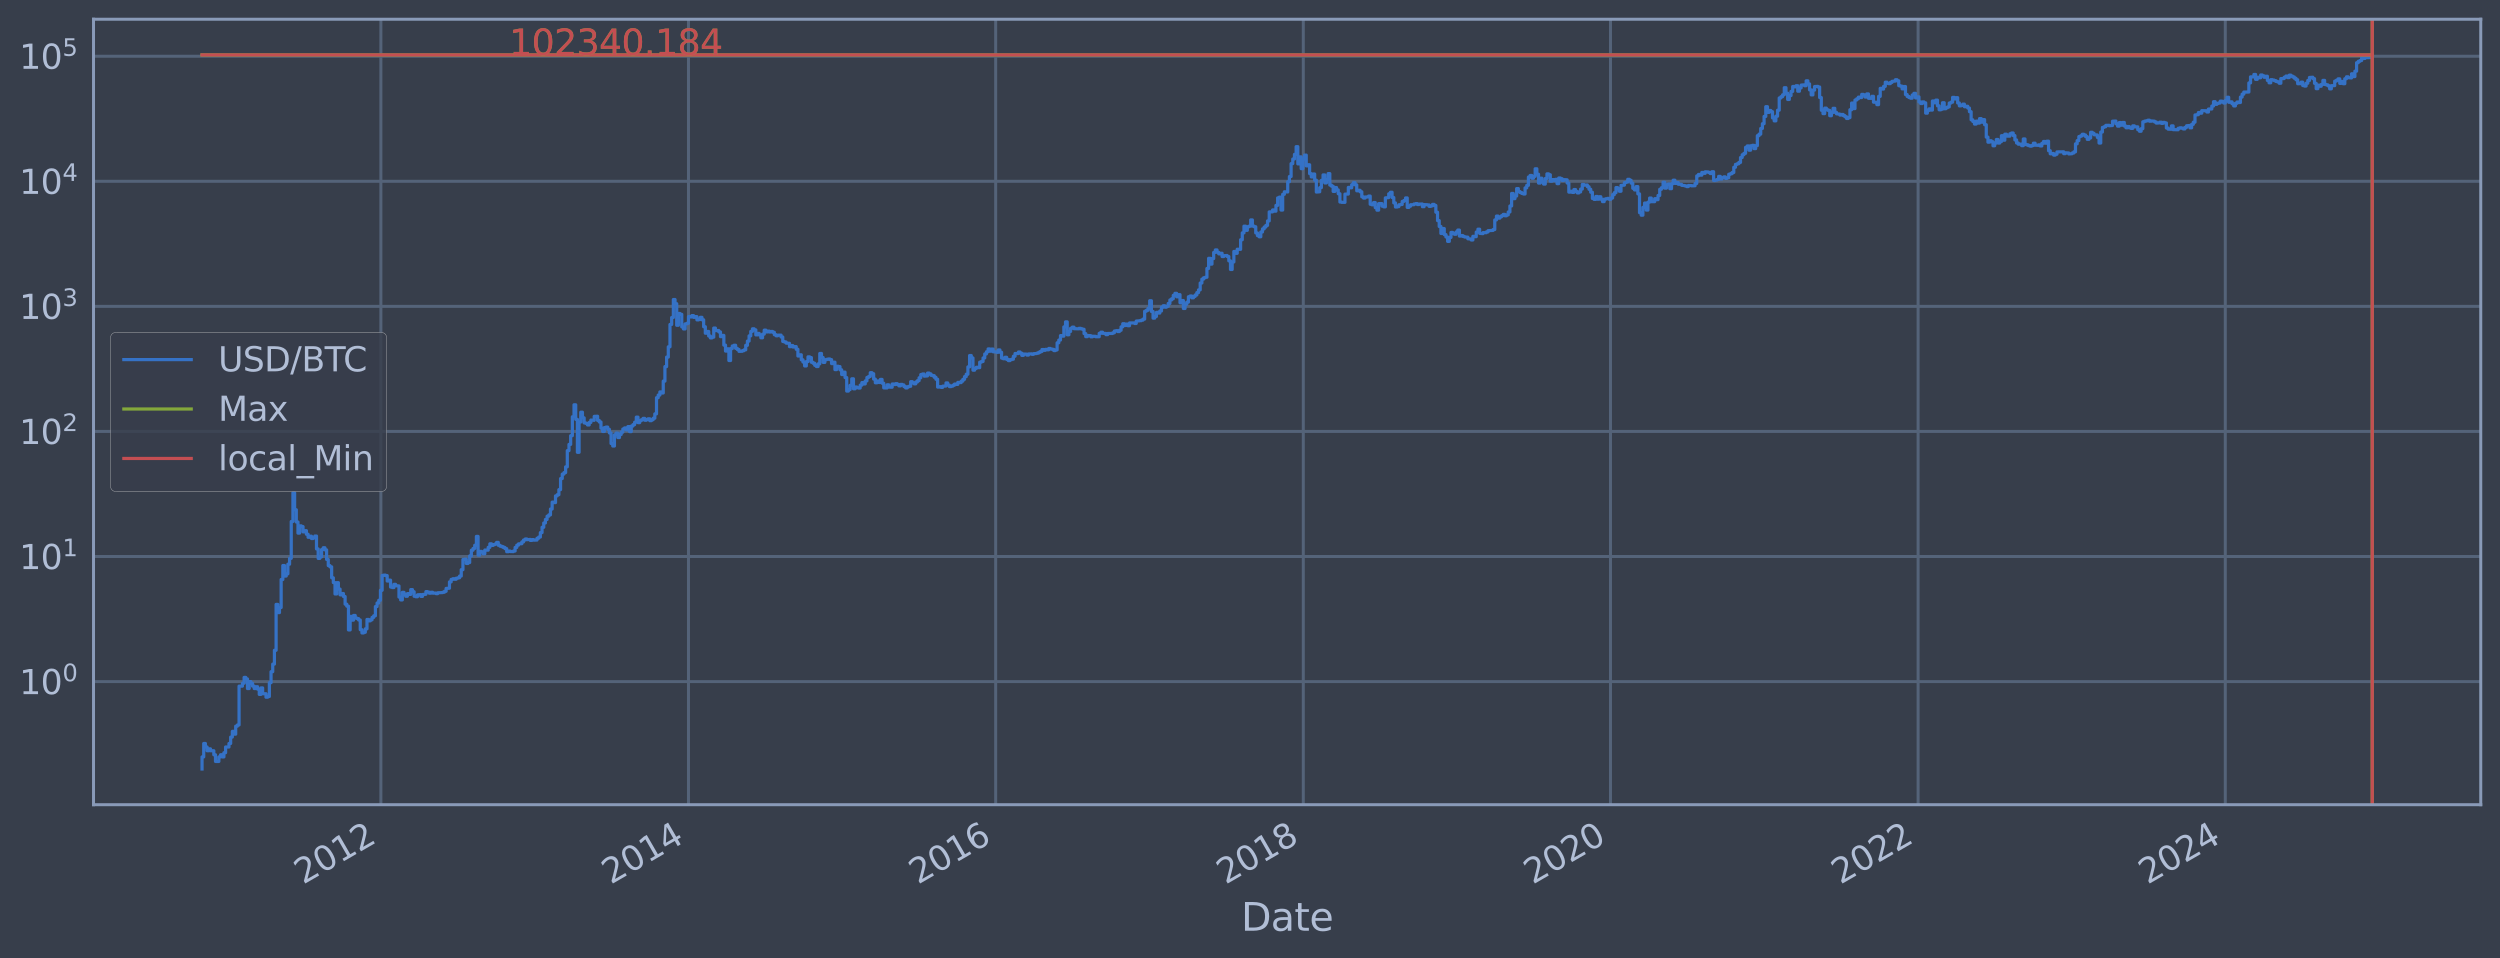 <?xml version="1.0" encoding="utf-8" standalone="no"?>
<!DOCTYPE svg PUBLIC "-//W3C//DTD SVG 1.1//EN"
  "http://www.w3.org/Graphics/SVG/1.1/DTD/svg11.dtd">
<svg xmlns:xlink="http://www.w3.org/1999/xlink" width="934.976pt" height="358.291pt" viewBox="0 0 934.976 358.291" xmlns="http://www.w3.org/2000/svg" version="1.1">
 <defs>
  <style type="text/css">*{stroke-linejoin: round; stroke-linecap: butt}</style>
 </defs>
 <g id="figure_1">
  <g id="patch_1">
   <path d="M 0 358.291 
L 934.976 358.291 
L 934.976 0 
L 0 0 
z
" style="fill: #373e4b"/>
  </g>
  <g id="axes_1">
   <g id="patch_2">
    <path d="M 34.976 300.96 
L 927.776 300.96 
L 927.776 7.2 
L 34.976 7.2 
z
" style="fill: #373e4b"/>
   </g>
   <g id="matplotlib.axis_1">
    <g id="xtick_1">
     <g id="line2d_1">
      <path d="M 142.444 300.96 
L 142.444 7.2 
" clip-path="url(#pd7d3975acc)" style="fill: none; stroke: #546379; stroke-width: 1.12; stroke-linecap: square"/>
     </g>
     <g id="line2d_2"/>
     <g id="text_1">
      <!-- 2012 -->
      <g style="fill: #b1bed6" transform="translate(113.363 330.885) rotate(-30) scale(0.126 -0.126)">
       <defs>
        <path id="DejaVuSans-32" d="M 1228 531 
L 3431 531 
L 3431 0 
L 469 0 
L 469 531 
Q 828 903 1448 1529 
Q 2069 2156 2228 2338 
Q 2531 2678 2651 2914 
Q 2772 3150 2772 3378 
Q 2772 3750 2511 3984 
Q 2250 4219 1831 4219 
Q 1534 4219 1204 4116 
Q 875 4013 500 3803 
L 500 4441 
Q 881 4594 1212 4672 
Q 1544 4750 1819 4750 
Q 2544 4750 2975 4387 
Q 3406 4025 3406 3419 
Q 3406 3131 3298 2873 
Q 3191 2616 2906 2266 
Q 2828 2175 2409 1742 
Q 1991 1309 1228 531 
z
" transform="scale(0.016)"/>
        <path id="DejaVuSans-30" d="M 2034 4250 
Q 1547 4250 1301 3770 
Q 1056 3291 1056 2328 
Q 1056 1369 1301 889 
Q 1547 409 2034 409 
Q 2525 409 2770 889 
Q 3016 1369 3016 2328 
Q 3016 3291 2770 3770 
Q 2525 4250 2034 4250 
z
M 2034 4750 
Q 2819 4750 3233 4129 
Q 3647 3509 3647 2328 
Q 3647 1150 3233 529 
Q 2819 -91 2034 -91 
Q 1250 -91 836 529 
Q 422 1150 422 2328 
Q 422 3509 836 4129 
Q 1250 4750 2034 4750 
z
" transform="scale(0.016)"/>
        <path id="DejaVuSans-31" d="M 794 531 
L 1825 531 
L 1825 4091 
L 703 3866 
L 703 4441 
L 1819 4666 
L 2450 4666 
L 2450 531 
L 3481 531 
L 3481 0 
L 794 0 
L 794 531 
z
" transform="scale(0.016)"/>
       </defs>
       <use xlink:href="#DejaVuSans-32"/>
       <use xlink:href="#DejaVuSans-30" transform="translate(63.623 0)"/>
       <use xlink:href="#DejaVuSans-31" transform="translate(127.246 0)"/>
       <use xlink:href="#DejaVuSans-32" transform="translate(190.869 0)"/>
      </g>
     </g>
    </g>
    <g id="xtick_2">
     <g id="line2d_3">
      <path d="M 257.488 300.96 
L 257.488 7.2 
" clip-path="url(#pd7d3975acc)" style="fill: none; stroke: #546379; stroke-width: 1.12; stroke-linecap: square"/>
     </g>
     <g id="line2d_4"/>
     <g id="text_2">
      <!-- 2014 -->
      <g style="fill: #b1bed6" transform="translate(228.407 330.885) rotate(-30) scale(0.126 -0.126)">
       <defs>
        <path id="DejaVuSans-34" d="M 2419 4116 
L 825 1625 
L 2419 1625 
L 2419 4116 
z
M 2253 4666 
L 3047 4666 
L 3047 1625 
L 3713 1625 
L 3713 1100 
L 3047 1100 
L 3047 0 
L 2419 0 
L 2419 1100 
L 313 1100 
L 313 1709 
L 2253 4666 
z
" transform="scale(0.016)"/>
       </defs>
       <use xlink:href="#DejaVuSans-32"/>
       <use xlink:href="#DejaVuSans-30" transform="translate(63.623 0)"/>
       <use xlink:href="#DejaVuSans-31" transform="translate(127.246 0)"/>
       <use xlink:href="#DejaVuSans-34" transform="translate(190.869 0)"/>
      </g>
     </g>
    </g>
    <g id="xtick_3">
     <g id="line2d_5">
      <path d="M 372.375 300.96 
L 372.375 7.2 
" clip-path="url(#pd7d3975acc)" style="fill: none; stroke: #546379; stroke-width: 1.12; stroke-linecap: square"/>
     </g>
     <g id="line2d_6"/>
     <g id="text_3">
      <!-- 2016 -->
      <g style="fill: #b1bed6" transform="translate(343.294 330.885) rotate(-30) scale(0.126 -0.126)">
       <defs>
        <path id="DejaVuSans-36" d="M 2113 2584 
Q 1688 2584 1439 2293 
Q 1191 2003 1191 1497 
Q 1191 994 1439 701 
Q 1688 409 2113 409 
Q 2538 409 2786 701 
Q 3034 994 3034 1497 
Q 3034 2003 2786 2293 
Q 2538 2584 2113 2584 
z
M 3366 4563 
L 3366 3988 
Q 3128 4100 2886 4159 
Q 2644 4219 2406 4219 
Q 1781 4219 1451 3797 
Q 1122 3375 1075 2522 
Q 1259 2794 1537 2939 
Q 1816 3084 2150 3084 
Q 2853 3084 3261 2657 
Q 3669 2231 3669 1497 
Q 3669 778 3244 343 
Q 2819 -91 2113 -91 
Q 1303 -91 875 529 
Q 447 1150 447 2328 
Q 447 3434 972 4092 
Q 1497 4750 2381 4750 
Q 2619 4750 2861 4703 
Q 3103 4656 3366 4563 
z
" transform="scale(0.016)"/>
       </defs>
       <use xlink:href="#DejaVuSans-32"/>
       <use xlink:href="#DejaVuSans-30" transform="translate(63.623 0)"/>
       <use xlink:href="#DejaVuSans-31" transform="translate(127.246 0)"/>
       <use xlink:href="#DejaVuSans-36" transform="translate(190.869 0)"/>
      </g>
     </g>
    </g>
    <g id="xtick_4">
     <g id="line2d_7">
      <path d="M 487.419 300.96 
L 487.419 7.2 
" clip-path="url(#pd7d3975acc)" style="fill: none; stroke: #546379; stroke-width: 1.12; stroke-linecap: square"/>
     </g>
     <g id="line2d_8"/>
     <g id="text_4">
      <!-- 2018 -->
      <g style="fill: #b1bed6" transform="translate(458.338 330.885) rotate(-30) scale(0.126 -0.126)">
       <defs>
        <path id="DejaVuSans-38" d="M 2034 2216 
Q 1584 2216 1326 1975 
Q 1069 1734 1069 1313 
Q 1069 891 1326 650 
Q 1584 409 2034 409 
Q 2484 409 2743 651 
Q 3003 894 3003 1313 
Q 3003 1734 2745 1975 
Q 2488 2216 2034 2216 
z
M 1403 2484 
Q 997 2584 770 2862 
Q 544 3141 544 3541 
Q 544 4100 942 4425 
Q 1341 4750 2034 4750 
Q 2731 4750 3128 4425 
Q 3525 4100 3525 3541 
Q 3525 3141 3298 2862 
Q 3072 2584 2669 2484 
Q 3125 2378 3379 2068 
Q 3634 1759 3634 1313 
Q 3634 634 3220 271 
Q 2806 -91 2034 -91 
Q 1263 -91 848 271 
Q 434 634 434 1313 
Q 434 1759 690 2068 
Q 947 2378 1403 2484 
z
M 1172 3481 
Q 1172 3119 1398 2916 
Q 1625 2713 2034 2713 
Q 2441 2713 2670 2916 
Q 2900 3119 2900 3481 
Q 2900 3844 2670 4047 
Q 2441 4250 2034 4250 
Q 1625 4250 1398 4047 
Q 1172 3844 1172 3481 
z
" transform="scale(0.016)"/>
       </defs>
       <use xlink:href="#DejaVuSans-32"/>
       <use xlink:href="#DejaVuSans-30" transform="translate(63.623 0)"/>
       <use xlink:href="#DejaVuSans-31" transform="translate(127.246 0)"/>
       <use xlink:href="#DejaVuSans-38" transform="translate(190.869 0)"/>
      </g>
     </g>
    </g>
    <g id="xtick_5">
     <g id="line2d_9">
      <path d="M 602.306 300.96 
L 602.306 7.2 
" clip-path="url(#pd7d3975acc)" style="fill: none; stroke: #546379; stroke-width: 1.12; stroke-linecap: square"/>
     </g>
     <g id="line2d_10"/>
     <g id="text_5">
      <!-- 2020 -->
      <g style="fill: #b1bed6" transform="translate(573.225 330.885) rotate(-30) scale(0.126 -0.126)">
       <use xlink:href="#DejaVuSans-32"/>
       <use xlink:href="#DejaVuSans-30" transform="translate(63.623 0)"/>
       <use xlink:href="#DejaVuSans-32" transform="translate(127.246 0)"/>
       <use xlink:href="#DejaVuSans-30" transform="translate(190.869 0)"/>
      </g>
     </g>
    </g>
    <g id="xtick_6">
     <g id="line2d_11">
      <path d="M 717.35 300.96 
L 717.35 7.2 
" clip-path="url(#pd7d3975acc)" style="fill: none; stroke: #546379; stroke-width: 1.12; stroke-linecap: square"/>
     </g>
     <g id="line2d_12"/>
     <g id="text_6">
      <!-- 2022 -->
      <g style="fill: #b1bed6" transform="translate(688.269 330.885) rotate(-30) scale(0.126 -0.126)">
       <use xlink:href="#DejaVuSans-32"/>
       <use xlink:href="#DejaVuSans-30" transform="translate(63.623 0)"/>
       <use xlink:href="#DejaVuSans-32" transform="translate(127.246 0)"/>
       <use xlink:href="#DejaVuSans-32" transform="translate(190.869 0)"/>
      </g>
     </g>
    </g>
    <g id="xtick_7">
     <g id="line2d_13">
      <path d="M 832.237 300.96 
L 832.237 7.2 
" clip-path="url(#pd7d3975acc)" style="fill: none; stroke: #546379; stroke-width: 1.12; stroke-linecap: square"/>
     </g>
     <g id="line2d_14"/>
     <g id="text_7">
      <!-- 2024 -->
      <g style="fill: #b1bed6" transform="translate(803.156 330.885) rotate(-30) scale(0.126 -0.126)">
       <use xlink:href="#DejaVuSans-32"/>
       <use xlink:href="#DejaVuSans-30" transform="translate(63.623 0)"/>
       <use xlink:href="#DejaVuSans-32" transform="translate(127.246 0)"/>
       <use xlink:href="#DejaVuSans-34" transform="translate(190.869 0)"/>
      </g>
     </g>
    </g>
    <g id="text_8">
     <!-- Date -->
     <g style="fill: #b1bed6" transform="translate(464.167 348.096) scale(0.144 -0.144)">
      <defs>
       <path id="DejaVuSans-44" d="M 1259 4147 
L 1259 519 
L 2022 519 
Q 2988 519 3436 956 
Q 3884 1394 3884 2338 
Q 3884 3275 3436 3711 
Q 2988 4147 2022 4147 
L 1259 4147 
z
M 628 4666 
L 1925 4666 
Q 3281 4666 3915 4102 
Q 4550 3538 4550 2338 
Q 4550 1131 3912 565 
Q 3275 0 1925 0 
L 628 0 
L 628 4666 
z
" transform="scale(0.016)"/>
       <path id="DejaVuSans-61" d="M 2194 1759 
Q 1497 1759 1228 1600 
Q 959 1441 959 1056 
Q 959 750 1161 570 
Q 1363 391 1709 391 
Q 2188 391 2477 730 
Q 2766 1069 2766 1631 
L 2766 1759 
L 2194 1759 
z
M 3341 1997 
L 3341 0 
L 2766 0 
L 2766 531 
Q 2569 213 2275 61 
Q 1981 -91 1556 -91 
Q 1019 -91 701 211 
Q 384 513 384 1019 
Q 384 1609 779 1909 
Q 1175 2209 1959 2209 
L 2766 2209 
L 2766 2266 
Q 2766 2663 2505 2880 
Q 2244 3097 1772 3097 
Q 1472 3097 1187 3025 
Q 903 2953 641 2809 
L 641 3341 
Q 956 3463 1253 3523 
Q 1550 3584 1831 3584 
Q 2591 3584 2966 3190 
Q 3341 2797 3341 1997 
z
" transform="scale(0.016)"/>
       <path id="DejaVuSans-74" d="M 1172 4494 
L 1172 3500 
L 2356 3500 
L 2356 3053 
L 1172 3053 
L 1172 1153 
Q 1172 725 1289 603 
Q 1406 481 1766 481 
L 2356 481 
L 2356 0 
L 1766 0 
Q 1100 0 847 248 
Q 594 497 594 1153 
L 594 3053 
L 172 3053 
L 172 3500 
L 594 3500 
L 594 4494 
L 1172 4494 
z
" transform="scale(0.016)"/>
       <path id="DejaVuSans-65" d="M 3597 1894 
L 3597 1613 
L 953 1613 
Q 991 1019 1311 708 
Q 1631 397 2203 397 
Q 2534 397 2845 478 
Q 3156 559 3463 722 
L 3463 178 
Q 3153 47 2828 -22 
Q 2503 -91 2169 -91 
Q 1331 -91 842 396 
Q 353 884 353 1716 
Q 353 2575 817 3079 
Q 1281 3584 2069 3584 
Q 2775 3584 3186 3129 
Q 3597 2675 3597 1894 
z
M 3022 2063 
Q 3016 2534 2758 2815 
Q 2500 3097 2075 3097 
Q 1594 3097 1305 2825 
Q 1016 2553 972 2059 
L 3022 2063 
z
" transform="scale(0.016)"/>
      </defs>
      <use xlink:href="#DejaVuSans-44"/>
      <use xlink:href="#DejaVuSans-61" transform="translate(77.002 0)"/>
      <use xlink:href="#DejaVuSans-74" transform="translate(138.281 0)"/>
      <use xlink:href="#DejaVuSans-65" transform="translate(177.49 0)"/>
     </g>
    </g>
   </g>
   <g id="matplotlib.axis_2">
    <g id="ytick_1">
     <g id="line2d_15">
      <path d="M 34.976 254.911 
L 927.776 254.911 
" clip-path="url(#pd7d3975acc)" style="fill: none; stroke: #546379; stroke-width: 1.12; stroke-linecap: square"/>
     </g>
     <g id="line2d_16"/>
     <g id="text_9">
      <!-- $\mathdefault{10^{0}}$ -->
      <g style="fill: #b1bed6" transform="translate(7.2 259.698) scale(0.126 -0.126)">
       <use xlink:href="#DejaVuSans-31" transform="translate(0 0.766)"/>
       <use xlink:href="#DejaVuSans-30" transform="translate(63.623 0.766)"/>
       <use xlink:href="#DejaVuSans-30" transform="translate(128.203 39.047) scale(0.7)"/>
      </g>
     </g>
    </g>
    <g id="ytick_2">
     <g id="line2d_17">
      <path d="M 34.976 208.133 
L 927.776 208.133 
" clip-path="url(#pd7d3975acc)" style="fill: none; stroke: #546379; stroke-width: 1.12; stroke-linecap: square"/>
     </g>
     <g id="line2d_18"/>
     <g id="text_10">
      <!-- $\mathdefault{10^{1}}$ -->
      <g style="fill: #b1bed6" transform="translate(7.2 212.92) scale(0.126 -0.126)">
       <use xlink:href="#DejaVuSans-31" transform="translate(0 0.684)"/>
       <use xlink:href="#DejaVuSans-30" transform="translate(63.623 0.684)"/>
       <use xlink:href="#DejaVuSans-31" transform="translate(128.203 38.966) scale(0.7)"/>
      </g>
     </g>
    </g>
    <g id="ytick_3">
     <g id="line2d_19">
      <path d="M 34.976 161.356 
L 927.776 161.356 
" clip-path="url(#pd7d3975acc)" style="fill: none; stroke: #546379; stroke-width: 1.12; stroke-linecap: square"/>
     </g>
     <g id="line2d_20"/>
     <g id="text_11">
      <!-- $\mathdefault{10^{2}}$ -->
      <g style="fill: #b1bed6" transform="translate(7.2 166.143) scale(0.126 -0.126)">
       <use xlink:href="#DejaVuSans-31" transform="translate(0 0.766)"/>
       <use xlink:href="#DejaVuSans-30" transform="translate(63.623 0.766)"/>
       <use xlink:href="#DejaVuSans-32" transform="translate(128.203 39.047) scale(0.7)"/>
      </g>
     </g>
    </g>
    <g id="ytick_4">
     <g id="line2d_21">
      <path d="M 34.976 114.578 
L 927.776 114.578 
" clip-path="url(#pd7d3975acc)" style="fill: none; stroke: #546379; stroke-width: 1.12; stroke-linecap: square"/>
     </g>
     <g id="line2d_22"/>
     <g id="text_12">
      <!-- $\mathdefault{10^{3}}$ -->
      <g style="fill: #b1bed6" transform="translate(7.2 119.365) scale(0.126 -0.126)">
       <defs>
        <path id="DejaVuSans-33" d="M 2597 2516 
Q 3050 2419 3304 2112 
Q 3559 1806 3559 1356 
Q 3559 666 3084 287 
Q 2609 -91 1734 -91 
Q 1441 -91 1130 -33 
Q 819 25 488 141 
L 488 750 
Q 750 597 1062 519 
Q 1375 441 1716 441 
Q 2309 441 2620 675 
Q 2931 909 2931 1356 
Q 2931 1769 2642 2001 
Q 2353 2234 1838 2234 
L 1294 2234 
L 1294 2753 
L 1863 2753 
Q 2328 2753 2575 2939 
Q 2822 3125 2822 3475 
Q 2822 3834 2567 4026 
Q 2313 4219 1838 4219 
Q 1578 4219 1281 4162 
Q 984 4106 628 3988 
L 628 4550 
Q 988 4650 1302 4700 
Q 1616 4750 1894 4750 
Q 2613 4750 3031 4423 
Q 3450 4097 3450 3541 
Q 3450 3153 3228 2886 
Q 3006 2619 2597 2516 
z
" transform="scale(0.016)"/>
       </defs>
       <use xlink:href="#DejaVuSans-31" transform="translate(0 0.766)"/>
       <use xlink:href="#DejaVuSans-30" transform="translate(63.623 0.766)"/>
       <use xlink:href="#DejaVuSans-33" transform="translate(128.203 39.047) scale(0.7)"/>
      </g>
     </g>
    </g>
    <g id="ytick_5">
     <g id="line2d_23">
      <path d="M 34.976 67.8 
L 927.776 67.8 
" clip-path="url(#pd7d3975acc)" style="fill: none; stroke: #546379; stroke-width: 1.12; stroke-linecap: square"/>
     </g>
     <g id="line2d_24"/>
     <g id="text_13">
      <!-- $\mathdefault{10^{4}}$ -->
      <g style="fill: #b1bed6" transform="translate(7.2 72.587) scale(0.126 -0.126)">
       <use xlink:href="#DejaVuSans-31" transform="translate(0 0.684)"/>
       <use xlink:href="#DejaVuSans-30" transform="translate(63.623 0.684)"/>
       <use xlink:href="#DejaVuSans-34" transform="translate(128.203 38.966) scale(0.7)"/>
      </g>
     </g>
    </g>
    <g id="ytick_6">
     <g id="line2d_25">
      <path d="M 34.976 21.023 
L 927.776 21.023 
" clip-path="url(#pd7d3975acc)" style="fill: none; stroke: #546379; stroke-width: 1.12; stroke-linecap: square"/>
     </g>
     <g id="line2d_26"/>
     <g id="text_14">
      <!-- $\mathdefault{10^{5}}$ -->
      <g style="fill: #b1bed6" transform="translate(7.2 25.81) scale(0.126 -0.126)">
       <defs>
        <path id="DejaVuSans-35" d="M 691 4666 
L 3169 4666 
L 3169 4134 
L 1269 4134 
L 1269 2991 
Q 1406 3038 1543 3061 
Q 1681 3084 1819 3084 
Q 2600 3084 3056 2656 
Q 3513 2228 3513 1497 
Q 3513 744 3044 326 
Q 2575 -91 1722 -91 
Q 1428 -91 1123 -41 
Q 819 9 494 109 
L 494 744 
Q 775 591 1075 516 
Q 1375 441 1709 441 
Q 2250 441 2565 725 
Q 2881 1009 2881 1497 
Q 2881 1984 2565 2268 
Q 2250 2553 1709 2553 
Q 1456 2553 1204 2497 
Q 953 2441 691 2322 
L 691 4666 
z
" transform="scale(0.016)"/>
       </defs>
       <use xlink:href="#DejaVuSans-31" transform="translate(0 0.684)"/>
       <use xlink:href="#DejaVuSans-30" transform="translate(63.623 0.684)"/>
       <use xlink:href="#DejaVuSans-35" transform="translate(128.203 38.966) scale(0.7)"/>
      </g>
     </g>
    </g>
    <g id="ytick_7">
     <g id="line2d_27"/>
    </g>
    <g id="ytick_8">
     <g id="line2d_28"/>
    </g>
    <g id="ytick_9">
     <g id="line2d_29"/>
    </g>
    <g id="ytick_10">
     <g id="line2d_30"/>
    </g>
    <g id="ytick_11">
     <g id="line2d_31"/>
    </g>
    <g id="ytick_12">
     <g id="line2d_32"/>
    </g>
    <g id="ytick_13">
     <g id="line2d_33"/>
    </g>
    <g id="ytick_14">
     <g id="line2d_34"/>
    </g>
    <g id="ytick_15">
     <g id="line2d_35"/>
    </g>
    <g id="ytick_16">
     <g id="line2d_36"/>
    </g>
    <g id="ytick_17">
     <g id="line2d_37"/>
    </g>
    <g id="ytick_18">
     <g id="line2d_38"/>
    </g>
    <g id="ytick_19">
     <g id="line2d_39"/>
    </g>
    <g id="ytick_20">
     <g id="line2d_40"/>
    </g>
    <g id="ytick_21">
     <g id="line2d_41"/>
    </g>
    <g id="ytick_22">
     <g id="line2d_42"/>
    </g>
    <g id="ytick_23">
     <g id="line2d_43"/>
    </g>
    <g id="ytick_24">
     <g id="line2d_44"/>
    </g>
    <g id="ytick_25">
     <g id="line2d_45"/>
    </g>
    <g id="ytick_26">
     <g id="line2d_46"/>
    </g>
    <g id="ytick_27">
     <g id="line2d_47"/>
    </g>
    <g id="ytick_28">
     <g id="line2d_48"/>
    </g>
    <g id="ytick_29">
     <g id="line2d_49"/>
    </g>
    <g id="ytick_30">
     <g id="line2d_50"/>
    </g>
    <g id="ytick_31">
     <g id="line2d_51"/>
    </g>
    <g id="ytick_32">
     <g id="line2d_52"/>
    </g>
    <g id="ytick_33">
     <g id="line2d_53"/>
    </g>
    <g id="ytick_34">
     <g id="line2d_54"/>
    </g>
    <g id="ytick_35">
     <g id="line2d_55"/>
    </g>
    <g id="ytick_36">
     <g id="line2d_56"/>
    </g>
    <g id="ytick_37">
     <g id="line2d_57"/>
    </g>
    <g id="ytick_38">
     <g id="line2d_58"/>
    </g>
    <g id="ytick_39">
     <g id="line2d_59"/>
    </g>
    <g id="ytick_40">
     <g id="line2d_60"/>
    </g>
    <g id="ytick_41">
     <g id="line2d_61"/>
    </g>
    <g id="ytick_42">
     <g id="line2d_62"/>
    </g>
    <g id="ytick_43">
     <g id="line2d_63"/>
    </g>
    <g id="ytick_44">
     <g id="line2d_64"/>
    </g>
    <g id="ytick_45">
     <g id="line2d_65"/>
    </g>
    <g id="ytick_46">
     <g id="line2d_66"/>
    </g>
    <g id="ytick_47">
     <g id="line2d_67"/>
    </g>
    <g id="ytick_48">
     <g id="line2d_68"/>
    </g>
    <g id="ytick_49">
     <g id="line2d_69"/>
    </g>
    <g id="ytick_50">
     <g id="line2d_70"/>
    </g>
    <g id="ytick_51">
     <g id="line2d_71"/>
    </g>
    <g id="ytick_52">
     <g id="line2d_72"/>
    </g>
    <g id="ytick_53">
     <g id="line2d_73"/>
    </g>
    <g id="ytick_54">
     <g id="line2d_74"/>
    </g>
   </g>
   <g id="line2d_75">
    <path d="M 75.558 287.607 
L 75.558 283.074 
L 76.187 283.074 
L 76.187 278.059 
L 76.817 278.059 
L 76.817 279.37 
L 77.446 279.37 
L 77.446 280.772 
L 78.076 280.772 
L 78.076 280.059 
L 78.705 280.059 
L 78.705 280.772 
L 79.964 280.772 
L 79.964 282.277 
L 80.594 282.277 
L 80.594 284.768 
L 81.853 284.768 
L 81.853 283.074 
L 82.483 283.074 
L 82.483 282.277 
L 83.112 282.277 
L 83.112 283.074 
L 83.742 283.074 
L 83.742 281.511 
L 84.371 281.511 
L 84.371 279.37 
L 85.63 279.37 
L 85.63 278.059 
L 86.26 278.059 
L 86.26 275.666 
L 86.889 275.666 
L 86.889 273.526 
L 87.519 273.526 
L 87.519 274.568 
L 88.148 274.568 
L 88.148 271.59 
L 88.778 271.59 
L 88.778 271.133 
L 89.407 271.133 
L 89.407 256.605 
L 90.666 256.605 
L 90.666 255.53 
L 91.296 255.53 
L 91.296 253.348 
L 91.925 253.348 
L 91.925 253.92 
L 92.555 253.92 
L 92.555 257.508 
L 93.184 257.508 
L 93.184 254.911 
L 93.814 254.911 
L 93.814 255.53 
L 94.443 255.53 
L 94.443 256.605 
L 95.073 256.605 
L 95.073 257.508 
L 95.702 257.508 
L 95.702 256.827 
L 96.332 256.827 
L 96.332 257.74 
L 96.961 257.74 
L 96.961 259.7 
L 97.591 259.7 
L 97.591 257.278 
L 98.22 257.278 
L 98.22 259.444 
L 99.479 259.444 
L 99.479 260.755 
L 100.109 260.755 
L 100.109 260.486 
L 100.738 260.486 
L 100.738 255.321 
L 101.368 255.321 
L 101.368 251.207 
L 101.998 251.207 
L 101.998 248.368 
L 102.627 248.368 
L 102.627 243.197 
L 103.257 243.197 
L 103.257 226.049 
L 103.886 226.049 
L 103.886 229.116 
L 104.516 229.116 
L 104.516 227.21 
L 105.145 227.21 
L 105.145 216.729 
L 105.775 216.729 
L 105.775 211.507 
L 106.404 211.507 
L 106.404 215.437 
L 107.034 215.437 
L 107.034 214.61 
L 107.663 214.61 
L 107.663 211.009 
L 108.293 211.009 
L 108.293 208.815 
L 108.922 208.815 
L 108.922 195.041 
L 109.552 195.041 
L 109.552 184.289 
L 110.181 184.289 
L 110.181 190.638 
L 110.811 190.638 
L 110.811 195.233 
L 111.44 195.233 
L 111.44 199.375 
L 112.07 199.375 
L 112.07 196.672 
L 112.699 196.672 
L 112.699 196.94 
L 113.329 196.94 
L 113.329 198.918 
L 113.958 198.918 
L 113.958 198.459 
L 114.588 198.459 
L 114.588 199.802 
L 115.217 199.802 
L 115.217 200.938 
L 115.847 200.938 
L 115.847 200.529 
L 116.476 200.529 
L 116.476 201.4 
L 117.106 201.4 
L 117.106 201.153 
L 117.735 201.153 
L 117.735 200.473 
L 118.365 200.473 
L 118.365 205.294 
L 118.994 205.294 
L 118.994 208.836 
L 119.624 208.836 
L 119.624 208.276 
L 120.254 208.276 
L 120.254 205.543 
L 120.883 205.543 
L 120.883 204.857 
L 121.513 204.857 
L 121.513 205.651 
L 122.142 205.651 
L 122.142 209.218 
L 122.772 209.218 
L 122.772 211.531 
L 123.401 211.531 
L 123.401 211.992 
L 124.031 211.992 
L 124.031 216.088 
L 124.66 216.088 
L 124.66 217.878 
L 125.29 217.878 
L 125.29 222.134 
L 125.919 222.134 
L 125.919 217.91 
L 126.549 217.91 
L 126.549 220.316 
L 127.178 220.316 
L 127.178 222.46 
L 127.808 222.46 
L 127.808 221.973 
L 128.437 221.973 
L 128.437 223.087 
L 129.067 223.087 
L 129.067 225.951 
L 129.696 225.951 
L 129.696 226.697 
L 130.326 226.697 
L 130.326 235.578 
L 130.955 235.578 
L 130.955 230.533 
L 131.585 230.533 
L 131.585 231.926 
L 132.214 231.926 
L 132.214 230.17 
L 132.844 230.17 
L 132.844 231.155 
L 133.473 231.155 
L 133.473 231.345 
L 134.103 231.345 
L 134.103 231.861 
L 134.732 231.861 
L 134.732 235.5 
L 135.362 235.5 
L 135.362 236.707 
L 135.991 236.707 
L 135.991 236.46 
L 136.621 236.46 
L 136.621 235.189 
L 137.25 235.189 
L 137.25 231.666 
L 137.88 231.666 
L 137.88 232.19 
L 138.51 232.19 
L 138.51 231.796 
L 139.139 231.796 
L 139.139 230.904 
L 139.769 230.904 
L 139.769 230.29 
L 140.398 230.29 
L 140.398 226.85 
L 141.028 226.85 
L 141.028 225.516 
L 141.657 225.516 
L 141.657 224.491 
L 142.287 224.491 
L 142.287 220.765 
L 142.916 220.765 
L 142.916 215.206 
L 143.546 215.206 
L 143.546 215.091 
L 144.175 215.091 
L 144.175 215.264 
L 144.805 215.264 
L 144.805 217.295 
L 145.434 217.295 
L 145.434 216.979 
L 146.064 216.979 
L 146.064 219.553 
L 146.693 219.553 
L 146.693 219.732 
L 147.323 219.732 
L 147.323 218.545 
L 147.952 218.545 
L 147.952 219.06 
L 149.211 219.13 
L 149.211 223.3 
L 149.841 223.3 
L 149.841 224.355 
L 150.47 224.355 
L 150.47 221.536 
L 151.1 221.536 
L 151.1 222.296 
L 151.729 222.296 
L 151.729 223.002 
L 152.359 223.002 
L 152.359 222.013 
L 152.988 222.013 
L 152.988 222.296 
L 153.618 222.296 
L 153.618 220.501 
L 154.247 220.501 
L 154.247 221.301 
L 154.877 221.301 
L 154.877 223.002 
L 155.506 223.002 
L 155.506 223.172 
L 156.136 223.172 
L 156.136 222.46 
L 157.395 222.378 
L 157.395 223.044 
L 158.025 223.044 
L 158.025 222.337 
L 159.284 222.256 
L 159.284 221.262 
L 159.913 221.262 
L 159.913 221.457 
L 160.543 221.457 
L 160.543 221.852 
L 161.172 221.852 
L 161.172 221.496 
L 161.802 221.496 
L 161.802 221.813 
L 163.061 221.813 
L 163.061 222.013 
L 163.69 222.013 
L 163.69 221.693 
L 165.579 221.614 
L 165.579 221.496 
L 166.208 221.496 
L 166.208 221.146 
L 166.838 221.146 
L 166.838 220.058 
L 168.097 219.985 
L 168.097 217.617 
L 168.726 217.617 
L 168.726 216.698 
L 169.356 216.698 
L 169.356 216.452 
L 169.985 216.452 
L 169.985 216.636 
L 170.615 216.636 
L 170.615 216.239 
L 171.244 216.239 
L 171.244 216.088 
L 171.874 216.088 
L 171.874 215.437 
L 172.503 215.437 
L 172.503 213.051 
L 173.133 213.051 
L 173.133 209.24 
L 173.762 209.24 
L 173.762 209.111 
L 174.392 209.111 
L 174.392 210.73 
L 175.021 210.73 
L 175.021 210.387 
L 175.651 210.387 
L 175.651 207.891 
L 176.281 207.891 
L 176.281 205.777 
L 176.91 205.777 
L 176.91 205.118 
L 177.54 205.118 
L 177.54 203.928 
L 178.169 203.928 
L 178.169 200.613 
L 178.799 200.613 
L 178.799 207.612 
L 179.428 207.612 
L 179.428 206.216 
L 180.058 206.216 
L 180.058 206.364 
L 180.687 206.364 
L 180.687 207.104 
L 181.317 207.104 
L 181.317 205.705 
L 182.576 205.759 
L 182.576 204.702 
L 183.205 204.702 
L 183.205 203.39 
L 183.835 203.39 
L 183.835 203.961 
L 184.464 203.961 
L 184.464 203.665 
L 185.094 203.665 
L 185.094 203.471 
L 185.723 203.471 
L 185.723 202.85 
L 186.353 202.85 
L 186.353 203.928 
L 186.982 203.928 
L 186.982 204.261 
L 187.612 204.261 
L 187.612 204.463 
L 188.241 204.463 
L 188.241 204.771 
L 188.871 204.771 
L 188.871 205.188 
L 189.5 205.188 
L 189.5 206.327 
L 190.13 206.327 
L 190.13 206.087 
L 190.759 206.087 
L 190.759 206.253 
L 192.018 206.29 
L 192.018 206.068 
L 192.648 206.068 
L 192.648 204.737 
L 193.277 204.737 
L 193.277 203.895 
L 193.907 203.895 
L 193.907 203.406 
L 195.166 203.342 
L 195.166 202.663 
L 195.796 202.663 
L 195.796 201.962 
L 196.425 201.962 
L 196.425 201.59 
L 197.055 201.59 
L 197.055 201.842 
L 198.314 201.738 
L 198.314 202.112 
L 198.943 202.112 
L 198.943 201.812 
L 199.573 201.812 
L 199.573 202.007 
L 200.832 201.977 
L 200.832 201.312 
L 201.461 201.312 
L 201.461 200.853 
L 202.091 200.853 
L 202.091 199.191 
L 202.72 199.191 
L 202.72 197.199 
L 203.35 197.199 
L 203.35 195.592 
L 203.979 195.592 
L 203.979 194.277 
L 204.609 194.277 
L 204.609 193.061 
L 205.238 193.061 
L 205.238 192.554 
L 205.868 192.554 
L 205.868 190.373 
L 206.497 190.373 
L 206.497 187.805 
L 207.127 187.805 
L 207.127 187.97 
L 207.756 187.97 
L 207.756 185.466 
L 208.386 185.466 
L 208.386 185.018 
L 209.015 185.018 
L 209.015 183.123 
L 209.645 183.123 
L 209.645 178.979 
L 210.274 178.979 
L 210.274 177.309 
L 210.904 177.309 
L 210.904 176.755 
L 211.533 176.755 
L 211.533 174.594 
L 212.163 174.594 
L 212.163 168.529 
L 212.793 168.529 
L 212.793 166.199 
L 213.422 166.199 
L 213.422 162.94 
L 214.052 162.94 
L 214.052 155.87 
L 214.681 155.87 
L 214.681 151.393 
L 215.311 151.393 
L 215.311 156.839 
L 215.94 156.839 
L 215.94 169.161 
L 216.57 169.161 
L 216.57 157.835 
L 217.199 157.835 
L 217.199 154.161 
L 217.829 154.161 
L 217.829 156.261 
L 218.458 156.261 
L 218.458 158.166 
L 219.088 158.166 
L 219.088 158.344 
L 219.717 158.344 
L 219.717 158.929 
L 220.347 158.929 
L 220.347 157.995 
L 220.976 157.995 
L 220.976 157.097 
L 222.235 157.2 
L 222.235 155.717 
L 223.494 155.669 
L 223.494 157.246 
L 224.124 157.246 
L 224.124 157.827 
L 224.753 157.827 
L 224.753 160.153 
L 225.383 160.153 
L 225.383 161.36 
L 226.012 161.36 
L 226.012 159.907 
L 226.642 159.907 
L 226.642 159.726 
L 227.271 159.726 
L 227.271 160.559 
L 227.901 160.559 
L 227.901 161.922 
L 228.53 161.922 
L 228.53 165.879 
L 229.16 165.879 
L 229.16 166.8 
L 229.789 166.8 
L 229.789 162.615 
L 230.419 162.615 
L 230.419 161.964 
L 231.049 161.964 
L 231.049 163.634 
L 231.678 163.634 
L 231.678 162.503 
L 232.308 162.503 
L 232.308 161.622 
L 232.937 161.622 
L 232.937 160.438 
L 233.567 160.438 
L 233.567 160.034 
L 234.196 160.034 
L 234.196 160.795 
L 234.826 160.795 
L 234.826 159.54 
L 235.455 159.54 
L 235.455 161.415 
L 236.085 161.415 
L 236.085 159.34 
L 236.714 159.34 
L 236.714 158.823 
L 237.344 158.823 
L 237.344 157.907 
L 237.973 157.907 
L 237.973 156.012 
L 238.603 156.012 
L 238.603 158.06 
L 239.232 158.06 
L 239.232 157.313 
L 239.862 157.313 
L 239.862 156.977 
L 240.491 156.977 
L 240.491 156.481 
L 241.121 156.481 
L 241.121 157.162 
L 241.75 157.162 
L 241.75 156.879 
L 242.38 156.879 
L 242.38 156.62 
L 243.009 156.62 
L 243.009 157.326 
L 243.639 157.326 
L 243.639 156.966 
L 244.268 156.966 
L 244.268 156.406 
L 244.898 156.406 
L 244.898 154.785 
L 245.527 154.785 
L 245.527 148.735 
L 246.157 148.735 
L 246.157 147.754 
L 246.786 147.754 
L 246.786 146.585 
L 247.416 146.585 
L 247.416 146.972 
L 248.045 146.972 
L 248.045 142.532 
L 248.675 142.532 
L 248.675 137.101 
L 249.304 137.101 
L 249.304 133.551 
L 249.934 133.551 
L 249.934 129.702 
L 250.564 129.702 
L 250.564 121.343 
L 251.193 121.343 
L 251.193 118.745 
L 251.823 118.745 
L 251.823 112.024 
L 252.452 112.024 
L 252.452 113.583 
L 253.082 113.583 
L 253.082 121.653 
L 253.711 121.653 
L 253.711 117.247 
L 254.341 117.247 
L 254.341 117.572 
L 254.97 117.572 
L 254.97 122.255 
L 255.6 122.255 
L 255.6 123.02 
L 256.229 123.02 
L 256.229 121.14 
L 256.859 121.14 
L 256.859 120.916 
L 257.488 120.916 
L 257.488 118.394 
L 258.118 118.394 
L 258.118 118.528 
L 258.747 118.528 
L 258.747 118.023 
L 259.377 118.023 
L 259.377 118.68 
L 260.006 118.68 
L 260.006 118.417 
L 260.636 118.417 
L 260.636 119.625 
L 261.265 119.625 
L 261.265 119.48 
L 261.895 119.48 
L 261.895 118.682 
L 262.524 118.682 
L 262.524 119.6 
L 263.154 119.6 
L 263.154 122.194 
L 263.783 122.194 
L 263.783 124.62 
L 264.413 124.62 
L 264.413 123.966 
L 265.042 123.966 
L 265.042 125.662 
L 265.672 125.662 
L 265.672 126.375 
L 266.301 126.375 
L 266.301 126.088 
L 266.931 126.088 
L 266.931 122.693 
L 267.56 122.693 
L 267.56 123.648 
L 268.82 123.612 
L 268.82 124.136 
L 269.449 124.136 
L 269.449 125.895 
L 270.079 125.895 
L 270.079 125.443 
L 270.708 125.443 
L 270.708 129.07 
L 271.338 129.07 
L 271.338 131.297 
L 271.967 131.297 
L 271.967 130.442 
L 272.597 130.442 
L 272.597 134.832 
L 273.226 134.832 
L 273.226 130.369 
L 273.856 130.369 
L 273.856 129.4 
L 274.485 129.4 
L 274.485 129.131 
L 275.115 129.131 
L 275.115 130.288 
L 275.744 130.288 
L 275.744 130.709 
L 276.374 130.709 
L 276.374 131.407 
L 277.633 131.367 
L 277.633 131.144 
L 278.262 131.144 
L 278.262 130.84 
L 278.892 130.84 
L 278.892 129.148 
L 279.521 129.148 
L 279.521 127.556 
L 280.151 127.556 
L 280.151 125.609 
L 280.78 125.609 
L 280.78 123.942 
L 281.41 123.942 
L 281.41 122.974 
L 282.039 122.974 
L 282.039 123.367 
L 282.669 123.367 
L 282.669 125.244 
L 283.298 125.244 
L 283.298 124.687 
L 283.928 124.687 
L 283.928 125.264 
L 284.557 125.264 
L 284.557 126.33 
L 285.187 126.33 
L 285.187 124.956 
L 285.816 124.956 
L 285.816 123.475 
L 286.446 123.475 
L 286.446 124.147 
L 287.076 124.147 
L 287.076 123.836 
L 287.705 123.836 
L 287.705 124.157 
L 288.335 124.157 
L 288.335 123.964 
L 288.964 123.964 
L 288.964 124.275 
L 289.594 124.275 
L 289.594 125.171 
L 290.223 125.171 
L 290.223 125.573 
L 290.853 125.573 
L 290.853 125.349 
L 292.112 125.332 
L 292.112 126.033 
L 292.741 126.033 
L 292.741 127.712 
L 293.371 127.712 
L 293.371 127.909 
L 294 127.909 
L 294 128.336 
L 295.259 128.393 
L 295.259 129.643 
L 295.889 129.643 
L 295.889 129.24 
L 296.518 129.24 
L 296.518 129.772 
L 297.148 129.772 
L 297.148 129.62 
L 297.777 129.62 
L 297.777 130.625 
L 298.407 130.625 
L 298.407 133.134 
L 299.036 133.134 
L 299.036 132.682 
L 299.666 132.682 
L 299.666 134.565 
L 300.295 134.565 
L 300.295 135.395 
L 300.925 135.395 
L 300.925 136.852 
L 301.554 136.852 
L 301.554 135.223 
L 302.184 135.223 
L 302.184 133.457 
L 302.813 133.457 
L 302.813 133.736 
L 303.443 133.736 
L 303.443 135.492 
L 304.072 135.492 
L 304.072 135.853 
L 304.702 135.853 
L 304.702 136.627 
L 305.332 136.627 
L 305.332 137.087 
L 305.961 137.087 
L 305.961 136.084 
L 306.591 136.084 
L 306.591 132.192 
L 307.22 132.192 
L 307.22 133.714 
L 307.85 133.714 
L 307.85 135.533 
L 308.479 135.533 
L 308.479 134.527 
L 309.109 134.527 
L 309.109 134.397 
L 309.738 134.397 
L 309.738 134.255 
L 310.368 134.255 
L 310.368 134.501 
L 310.997 134.501 
L 310.997 135.976 
L 311.627 135.976 
L 311.627 135.458 
L 312.256 135.458 
L 312.256 138.223 
L 312.886 138.223 
L 312.886 136.979 
L 313.515 136.979 
L 313.515 137.105 
L 314.145 137.105 
L 314.145 138.306 
L 314.774 138.306 
L 314.774 140.073 
L 315.404 140.073 
L 315.404 139.174 
L 316.033 139.174 
L 316.033 141.202 
L 316.663 141.202 
L 316.663 146.263 
L 317.292 146.263 
L 317.292 145.71 
L 317.922 145.71 
L 317.922 144.11 
L 318.551 144.11 
L 318.551 141.671 
L 319.181 141.671 
L 319.181 145.407 
L 319.81 145.407 
L 319.81 144.728 
L 320.44 144.728 
L 320.44 144.978 
L 321.069 144.978 
L 321.069 145.124 
L 321.699 145.124 
L 321.699 144.041 
L 322.328 144.041 
L 322.328 143.087 
L 322.958 143.087 
L 322.958 143.575 
L 323.587 143.575 
L 323.587 142.459 
L 324.217 142.459 
L 324.217 141.173 
L 324.847 141.173 
L 324.847 140.805 
L 325.476 140.805 
L 325.476 139.385 
L 326.106 139.385 
L 326.106 139.776 
L 326.735 139.776 
L 326.735 141.781 
L 327.365 141.781 
L 327.365 143.151 
L 327.994 143.151 
L 327.994 142.502 
L 328.624 142.502 
L 328.624 143.028 
L 329.253 143.028 
L 329.253 141.904 
L 329.883 141.904 
L 329.883 143.318 
L 330.512 143.318 
L 330.512 145.062 
L 331.771 145.096 
L 331.771 143.925 
L 332.401 143.925 
L 332.401 144.765 
L 333.66 144.826 
L 333.66 143.615 
L 334.289 143.615 
L 334.289 143.812 
L 334.919 143.812 
L 334.919 143.49 
L 335.548 143.49 
L 335.548 143.794 
L 336.178 143.794 
L 336.178 144.312 
L 336.807 144.312 
L 336.807 143.761 
L 337.437 143.761 
L 337.437 143.971 
L 338.066 143.971 
L 338.066 144.582 
L 338.696 144.582 
L 338.696 145.074 
L 339.325 145.074 
L 339.325 144.643 
L 339.955 144.643 
L 339.955 144.47 
L 340.584 144.47 
L 340.584 142.743 
L 341.214 142.743 
L 341.214 143.172 
L 341.843 143.172 
L 341.843 143.553 
L 342.473 143.553 
L 342.473 142.858 
L 343.103 142.858 
L 343.103 142.364 
L 343.732 142.364 
L 343.732 141.288 
L 344.362 141.288 
L 344.362 140.085 
L 344.991 140.085 
L 344.991 139.872 
L 345.621 139.872 
L 345.621 140.677 
L 346.88 140.587 
L 346.88 139.529 
L 347.509 139.529 
L 347.509 139.835 
L 348.139 139.835 
L 348.139 140.358 
L 348.768 140.358 
L 348.768 140.488 
L 349.398 140.488 
L 349.398 141.104 
L 350.027 141.104 
L 350.027 141.833 
L 350.657 141.833 
L 350.657 144.769 
L 351.286 144.769 
L 351.286 144.6 
L 351.916 144.6 
L 351.916 144.871 
L 352.545 144.871 
L 352.545 144.413 
L 353.804 144.371 
L 353.804 143.217 
L 354.434 143.217 
L 354.434 144.021 
L 355.063 144.021 
L 355.063 144.583 
L 355.693 144.583 
L 355.693 144.421 
L 356.322 144.421 
L 356.322 144.085 
L 356.952 144.085 
L 356.952 143.643 
L 357.581 143.643 
L 357.581 143.76 
L 358.211 143.76 
L 358.211 143.003 
L 359.47 143.092 
L 359.47 142.541 
L 360.099 142.541 
L 360.099 141.863 
L 360.729 141.863 
L 360.729 140.853 
L 361.359 140.853 
L 361.359 139.959 
L 361.988 139.959 
L 361.988 137.214 
L 362.618 137.214 
L 362.618 132.965 
L 363.247 132.965 
L 363.247 133.863 
L 363.877 133.863 
L 363.877 138.438 
L 364.506 138.438 
L 364.506 137.791 
L 365.136 137.791 
L 365.136 137.355 
L 365.765 137.355 
L 365.765 137.506 
L 366.395 137.506 
L 366.395 135.446 
L 367.024 135.446 
L 367.024 135.188 
L 367.654 135.188 
L 367.654 133.867 
L 368.283 133.867 
L 368.283 132.372 
L 368.913 132.372 
L 368.913 131.564 
L 369.542 131.564 
L 369.542 130.505 
L 370.172 130.505 
L 370.172 131.333 
L 370.801 131.333 
L 370.801 130.553 
L 371.431 130.553 
L 371.431 131.571 
L 372.69 131.594 
L 372.69 131.759 
L 373.319 131.759 
L 373.319 130.871 
L 373.949 130.871 
L 373.949 131.745 
L 374.578 131.745 
L 374.578 133.943 
L 375.208 133.943 
L 375.208 134.155 
L 375.837 134.155 
L 375.837 133.621 
L 376.467 133.621 
L 376.467 134.417 
L 377.096 134.417 
L 377.096 134.861 
L 377.726 134.861 
L 377.726 134.504 
L 378.355 134.504 
L 378.355 134.341 
L 378.985 134.341 
L 378.985 133.233 
L 379.615 133.233 
L 379.615 132.203 
L 380.874 132.238 
L 380.874 131.649 
L 381.503 131.649 
L 381.503 132.081 
L 382.133 132.081 
L 382.133 132.906 
L 382.762 132.906 
L 382.762 132.396 
L 384.021 132.445 
L 384.021 132.792 
L 384.651 132.792 
L 384.651 132.377 
L 385.91 132.349 
L 385.91 132.507 
L 386.539 132.507 
L 386.539 132.274 
L 387.798 132.204 
L 387.798 132.075 
L 388.428 132.075 
L 388.428 131.75 
L 389.057 131.75 
L 389.057 131.444 
L 389.687 131.444 
L 389.687 130.713 
L 390.316 130.713 
L 390.316 131.014 
L 390.946 131.014 
L 390.946 130.665 
L 391.575 130.665 
L 391.575 130.828 
L 392.205 130.828 
L 392.205 130.324 
L 392.834 130.324 
L 392.834 130.539 
L 393.464 130.539 
L 393.464 130.661 
L 394.093 130.661 
L 394.093 131.109 
L 394.723 131.109 
L 394.723 130.859 
L 395.352 130.859 
L 395.352 128.206 
L 395.982 128.206 
L 395.982 127.171 
L 396.611 127.171 
L 396.611 125.514 
L 397.241 125.514 
L 397.241 125.716 
L 397.87 125.716 
L 397.87 122.258 
L 398.5 122.258 
L 398.5 120.369 
L 399.13 120.369 
L 399.13 125.201 
L 399.759 125.201 
L 399.759 123.958 
L 400.389 123.958 
L 400.389 122.776 
L 401.018 122.776 
L 401.018 122.354 
L 401.648 122.354 
L 401.648 122.927 
L 403.536 122.979 
L 403.536 122.79 
L 404.166 122.79 
L 404.166 122.974 
L 404.795 122.974 
L 404.795 123.157 
L 405.425 123.157 
L 405.425 124.768 
L 406.054 124.768 
L 406.054 125.901 
L 406.684 125.901 
L 406.684 125.471 
L 407.943 125.528 
L 407.943 125.965 
L 408.572 125.965 
L 408.572 125.741 
L 409.831 125.794 
L 409.831 125.944 
L 411.09 125.926 
L 411.09 124.681 
L 411.72 124.681 
L 411.72 124.235 
L 412.349 124.235 
L 412.349 124.653 
L 413.608 124.71 
L 413.608 125.157 
L 414.238 125.157 
L 414.238 124.727 
L 416.126 124.714 
L 416.126 124.472 
L 416.756 124.472 
L 416.756 123.799 
L 417.386 123.799 
L 417.386 123.677 
L 418.015 123.677 
L 418.015 124 
L 418.645 124 
L 418.645 123.52 
L 419.274 123.52 
L 419.274 122.237 
L 419.904 122.237 
L 419.904 121.066 
L 420.533 121.066 
L 420.533 121.723 
L 421.163 121.723 
L 421.163 121.209 
L 421.792 121.209 
L 421.792 121.813 
L 422.422 121.813 
L 422.422 120.782 
L 424.31 120.776 
L 424.31 120.971 
L 424.94 120.971 
L 424.94 120.074 
L 426.199 119.981 
L 426.199 119.936 
L 426.828 119.936 
L 426.828 119.733 
L 427.458 119.733 
L 427.458 119.34 
L 428.087 119.34 
L 428.087 116.406 
L 428.717 116.406 
L 428.717 116.045 
L 429.346 116.045 
L 429.346 115.305 
L 429.976 115.305 
L 429.976 112.473 
L 430.605 112.473 
L 430.605 116.483 
L 431.235 116.483 
L 431.235 118.972 
L 431.864 118.972 
L 431.864 118.35 
L 432.494 118.35 
L 432.494 116.817 
L 433.123 116.817 
L 433.123 117.092 
L 433.753 117.092 
L 433.753 116.302 
L 434.382 116.302 
L 434.382 114.918 
L 435.012 114.918 
L 435.012 114.354 
L 435.642 114.354 
L 435.642 114.878 
L 436.271 114.878 
L 436.271 114.554 
L 436.901 114.554 
L 436.901 113.499 
L 437.53 113.499 
L 437.53 112.185 
L 438.16 112.185 
L 438.16 111.732 
L 438.789 111.732 
L 438.789 110.456 
L 439.419 110.456 
L 439.419 109.706 
L 440.048 109.706 
L 440.048 111.008 
L 440.678 111.008 
L 440.678 110.196 
L 441.307 110.196 
L 441.307 113.236 
L 441.937 113.236 
L 441.937 112.403 
L 442.566 112.403 
L 442.566 115.369 
L 443.196 115.369 
L 443.196 113.786 
L 443.825 113.786 
L 443.825 113.015 
L 444.455 113.015 
L 444.455 110.981 
L 445.084 110.981 
L 445.084 110.706 
L 445.714 110.706 
L 445.714 111.382 
L 446.343 111.382 
L 446.343 110.854 
L 446.973 110.854 
L 446.973 110.319 
L 447.602 110.319 
L 447.602 109.436 
L 448.232 109.436 
L 448.232 108.409 
L 448.861 108.409 
L 448.861 105.843 
L 449.491 105.843 
L 449.491 104.391 
L 450.12 104.391 
L 450.12 103.883 
L 450.75 103.883 
L 450.75 103.691 
L 451.379 103.691 
L 451.379 100.407 
L 452.009 100.407 
L 452.009 96.612 
L 452.638 96.612 
L 452.638 98.77 
L 453.268 98.77 
L 453.268 96.709 
L 453.898 96.709 
L 453.898 94.406 
L 454.527 94.406 
L 454.527 93.479 
L 455.157 93.479 
L 455.157 94.355 
L 455.786 94.355 
L 455.786 94.935 
L 456.416 94.935 
L 456.416 94.713 
L 457.045 94.713 
L 457.045 95.947 
L 457.675 95.947 
L 457.675 95.627 
L 458.934 95.562 
L 458.934 95.94 
L 459.563 95.94 
L 459.563 97.561 
L 460.193 97.561 
L 460.193 100.78 
L 460.822 100.78 
L 460.822 97.967 
L 461.452 97.967 
L 461.452 94.039 
L 462.081 94.039 
L 462.081 94.73 
L 462.711 94.73 
L 462.711 93.21 
L 463.97 93.255 
L 463.97 89.664 
L 464.599 89.664 
L 464.599 87.094 
L 465.229 87.094 
L 465.229 84.591 
L 465.858 84.591 
L 465.858 86.14 
L 466.488 86.14 
L 466.488 84.796 
L 467.117 84.796 
L 467.117 84.587 
L 467.747 84.587 
L 467.747 82.257 
L 468.376 82.257 
L 468.376 84.548 
L 469.006 84.548 
L 469.006 84.801 
L 469.635 84.801 
L 469.635 87.111 
L 470.265 87.111 
L 470.265 88.117 
L 470.894 88.117 
L 470.894 88.55 
L 471.524 88.55 
L 471.524 86.763 
L 472.153 86.763 
L 472.153 85.597 
L 472.783 85.597 
L 472.783 84.907 
L 473.413 84.907 
L 473.413 84.297 
L 474.042 84.297 
L 474.042 82.618 
L 474.672 82.618 
L 474.672 79.25 
L 475.931 79.23 
L 475.931 78.517 
L 476.56 78.517 
L 476.56 78.972 
L 477.19 78.972 
L 477.19 76.816 
L 477.819 76.816 
L 477.819 74.011 
L 478.449 74.011 
L 478.449 73.73 
L 479.078 73.73 
L 479.078 78.554 
L 479.708 78.554 
L 479.708 72.67 
L 480.337 72.67 
L 480.337 71.726 
L 481.596 71.8 
L 481.596 67.966 
L 482.226 67.966 
L 482.226 66.026 
L 482.855 66.026 
L 482.855 61.193 
L 483.485 61.193 
L 483.485 59.47 
L 484.114 59.47 
L 484.114 57.74 
L 484.744 57.74 
L 484.744 54.855 
L 485.373 54.855 
L 485.373 61.292 
L 486.003 61.292 
L 486.003 58.665 
L 486.632 58.665 
L 486.632 63.085 
L 487.262 63.085 
L 487.262 59.51 
L 487.891 59.51 
L 487.891 58.009 
L 488.521 58.009 
L 488.521 62.029 
L 489.15 62.029 
L 489.15 61.622 
L 489.78 61.622 
L 489.78 64.95 
L 490.409 64.95 
L 490.409 66.178 
L 491.039 66.178 
L 491.039 65.083 
L 491.669 65.083 
L 491.669 67.39 
L 492.298 67.39 
L 492.298 71.827 
L 493.557 71.721 
L 493.557 70.178 
L 494.187 70.178 
L 494.187 67.441 
L 494.816 67.441 
L 494.816 65.415 
L 495.446 65.415 
L 495.446 68.42 
L 496.075 68.42 
L 496.075 67.137 
L 496.705 67.137 
L 496.705 64.931 
L 497.334 64.931 
L 497.334 69.221 
L 497.964 69.221 
L 497.964 69.649 
L 498.593 69.649 
L 498.593 71.591 
L 499.223 71.591 
L 499.223 70.145 
L 499.852 70.145 
L 499.852 71.021 
L 500.482 71.021 
L 500.482 72.459 
L 501.111 72.459 
L 501.111 75.553 
L 501.741 75.553 
L 501.741 75.675 
L 503 75.682 
L 503 72.601 
L 504.259 72.571 
L 504.259 70.098 
L 504.888 70.098 
L 504.888 70.236 
L 505.518 70.236 
L 505.518 69.061 
L 506.147 69.061 
L 506.147 68.308 
L 506.777 68.308 
L 506.777 69.124 
L 507.406 69.124 
L 507.406 71.35 
L 508.036 71.35 
L 508.036 71.171 
L 508.665 71.171 
L 508.665 71.728 
L 509.295 71.728 
L 509.295 73.612 
L 509.925 73.612 
L 509.925 74.07 
L 510.554 74.07 
L 510.554 73.673 
L 511.813 73.657 
L 511.813 73.334 
L 512.443 73.334 
L 512.443 76.387 
L 513.072 76.387 
L 513.072 76.587 
L 513.702 76.587 
L 513.702 75.753 
L 514.331 75.753 
L 514.331 77.653 
L 514.961 77.653 
L 514.961 78.595 
L 515.59 78.595 
L 515.59 76.16 
L 516.849 76.154 
L 516.849 77.093 
L 517.479 77.093 
L 517.479 77.352 
L 518.108 77.352 
L 518.108 73.997 
L 519.367 73.899 
L 519.367 72.487 
L 519.997 72.487 
L 519.997 71.903 
L 520.626 71.903 
L 520.626 73.877 
L 521.256 73.877 
L 521.256 75.881 
L 521.885 75.881 
L 521.885 77.421 
L 522.515 77.421 
L 522.515 77.282 
L 523.144 77.282 
L 523.144 76.594 
L 523.774 76.594 
L 523.774 76.471 
L 524.403 76.471 
L 524.403 75.335 
L 525.033 75.335 
L 525.033 74.992 
L 525.662 74.992 
L 525.662 74.03 
L 526.292 74.03 
L 526.292 77.564 
L 526.921 77.564 
L 526.921 77.103 
L 527.551 77.103 
L 527.551 76.56 
L 528.81 76.564 
L 528.81 76.293 
L 529.44 76.293 
L 529.44 76.154 
L 530.069 76.154 
L 530.069 76.485 
L 530.699 76.485 
L 530.699 76.323 
L 531.958 76.3 
L 531.958 77.299 
L 532.587 77.299 
L 532.587 76.522 
L 533.846 76.571 
L 533.846 76.639 
L 534.476 76.639 
L 534.476 77.182 
L 535.105 77.182 
L 535.105 76.99 
L 535.735 76.99 
L 535.735 76.437 
L 536.364 76.437 
L 536.364 76.84 
L 536.994 76.84 
L 536.994 79.368 
L 537.623 79.368 
L 537.623 82.506 
L 538.253 82.506 
L 538.253 84.697 
L 538.882 84.697 
L 538.882 87.306 
L 539.512 87.306 
L 539.512 85.482 
L 540.141 85.482 
L 540.141 87.753 
L 540.771 87.753 
L 540.771 88.621 
L 541.4 88.621 
L 541.4 90.273 
L 542.03 90.273 
L 542.03 88.802 
L 542.659 88.802 
L 542.659 86.93 
L 543.289 86.93 
L 543.289 87.342 
L 543.918 87.342 
L 543.918 87.616 
L 544.548 87.616 
L 544.548 86.767 
L 545.177 86.767 
L 545.177 86.054 
L 545.807 86.054 
L 545.807 88.296 
L 546.436 88.296 
L 546.436 88.095 
L 547.066 88.095 
L 547.066 88.411 
L 547.696 88.411 
L 547.696 88.627 
L 548.955 88.69 
L 548.955 89.303 
L 550.214 89.385 
L 550.214 89.748 
L 550.843 89.748 
L 550.843 88.39 
L 551.473 88.39 
L 551.473 88.509 
L 552.102 88.509 
L 552.102 86.792 
L 552.732 86.792 
L 552.732 85.718 
L 553.361 85.718 
L 553.361 87.28 
L 554.62 87.379 
L 554.62 86.998 
L 555.879 87.028 
L 555.879 86.74 
L 556.509 86.74 
L 556.509 86.268 
L 558.397 86.17 
L 558.397 85.843 
L 559.027 85.843 
L 559.027 82.246 
L 559.656 82.246 
L 559.656 80.818 
L 560.286 80.818 
L 560.286 81.588 
L 560.915 81.588 
L 560.915 81.098 
L 561.545 81.098 
L 561.545 80.663 
L 562.174 80.663 
L 562.174 80.19 
L 562.804 80.19 
L 562.804 80.693 
L 563.433 80.693 
L 563.433 80.355 
L 564.063 80.355 
L 564.063 79.275 
L 564.692 79.275 
L 564.692 77.032 
L 565.322 77.032 
L 565.322 72.352 
L 565.952 72.352 
L 565.952 74.291 
L 566.581 74.291 
L 566.581 73.306 
L 567.211 73.306 
L 567.211 70.526 
L 567.84 70.526 
L 567.84 71.653 
L 568.47 71.653 
L 568.47 71.994 
L 569.099 71.994 
L 569.099 72.338 
L 569.729 72.338 
L 569.729 72.544 
L 570.358 72.544 
L 570.358 70.26 
L 570.988 70.26 
L 570.988 69.315 
L 571.617 69.315 
L 571.617 66.21 
L 572.247 66.21 
L 572.247 65.62 
L 572.876 65.62 
L 572.876 66.657 
L 573.506 66.657 
L 573.506 65.947 
L 574.135 65.947 
L 574.135 63.127 
L 574.765 63.127 
L 574.765 65.158 
L 575.394 65.158 
L 575.394 68.473 
L 576.024 68.473 
L 576.024 66.641 
L 576.653 66.641 
L 576.653 68.056 
L 577.283 68.056 
L 577.283 68.84 
L 577.912 68.84 
L 577.912 66.752 
L 578.542 66.752 
L 578.542 65.022 
L 579.171 65.022 
L 579.171 65.349 
L 579.801 65.349 
L 579.801 67.766 
L 580.43 67.766 
L 580.43 67.165 
L 581.06 67.165 
L 581.06 67.574 
L 581.689 67.574 
L 581.689 67.081 
L 582.319 67.081 
L 582.319 68.676 
L 582.948 68.676 
L 582.948 66.576 
L 583.578 66.576 
L 583.578 66.834 
L 584.208 66.834 
L 584.208 67.479 
L 584.837 67.479 
L 584.837 67.179 
L 586.096 67.247 
L 586.096 68.454 
L 586.726 68.454 
L 586.726 71.847 
L 587.355 71.847 
L 587.355 71.53 
L 587.985 71.53 
L 587.985 71.962 
L 588.614 71.962 
L 588.614 70.893 
L 589.244 70.893 
L 589.244 71.625 
L 589.873 71.625 
L 589.873 72.14 
L 590.503 72.14 
L 590.503 71.776 
L 591.132 71.776 
L 591.132 70.707 
L 591.762 70.707 
L 591.762 68.985 
L 592.391 68.985 
L 592.391 69.272 
L 593.65 69.18 
L 593.65 69.857 
L 594.28 69.857 
L 594.28 70.788 
L 594.909 70.788 
L 594.909 71.892 
L 595.539 71.892 
L 595.539 74.232 
L 596.168 74.232 
L 596.168 74.577 
L 596.798 74.577 
L 596.798 73.489 
L 597.427 73.489 
L 597.427 74.494 
L 598.057 74.494 
L 598.057 73.584 
L 598.686 73.584 
L 598.686 74.505 
L 599.316 74.505 
L 599.316 75.399 
L 599.945 75.399 
L 599.945 74.502 
L 600.575 74.502 
L 600.575 74.331 
L 601.204 74.331 
L 601.204 74.191 
L 601.834 74.191 
L 601.834 74.543 
L 602.464 74.543 
L 602.464 74.051 
L 603.093 74.051 
L 603.093 72.801 
L 603.723 72.801 
L 603.723 72.068 
L 604.352 72.068 
L 604.352 70.167 
L 604.982 70.167 
L 604.982 70.578 
L 605.611 70.578 
L 605.611 71.519 
L 606.241 71.519 
L 606.241 69.319 
L 607.5 69.243 
L 607.5 68.303 
L 608.129 68.303 
L 608.129 68.098 
L 608.759 68.098 
L 608.759 67.065 
L 609.388 67.065 
L 609.388 67.437 
L 610.018 67.437 
L 610.018 68.483 
L 610.647 68.483 
L 610.647 70.431 
L 611.277 70.431 
L 611.277 71.02 
L 611.906 71.02 
L 611.906 69.789 
L 612.536 69.789 
L 612.536 72.507 
L 613.165 72.507 
L 613.165 79.547 
L 613.795 79.547 
L 613.795 80.478 
L 614.424 80.478 
L 614.424 77.545 
L 615.054 77.545 
L 615.054 75.941 
L 615.683 75.941 
L 615.683 78.57 
L 616.313 78.57 
L 616.313 75.608 
L 616.942 75.608 
L 616.942 74.074 
L 617.572 74.074 
L 617.572 75.418 
L 618.831 75.421 
L 618.831 74.307 
L 619.46 74.307 
L 619.46 74.67 
L 620.09 74.67 
L 620.09 73.112 
L 620.719 73.112 
L 620.719 70.797 
L 621.349 70.797 
L 621.349 70.2 
L 621.979 70.2 
L 621.979 68.166 
L 622.608 68.166 
L 622.608 70.364 
L 623.238 70.364 
L 623.238 69.088 
L 623.867 69.088 
L 623.867 68.82 
L 624.497 68.82 
L 624.497 70.558 
L 625.126 70.558 
L 625.126 68.695 
L 625.756 68.695 
L 625.756 67.39 
L 626.385 67.39 
L 626.385 68.579 
L 627.015 68.579 
L 627.015 68.262 
L 627.644 68.262 
L 627.644 68.899 
L 628.903 68.939 
L 628.903 69.308 
L 630.162 69.404 
L 630.162 69.527 
L 630.792 69.527 
L 630.792 69.778 
L 631.421 69.778 
L 631.421 69.37 
L 632.68 69.415 
L 632.68 69.509 
L 633.939 69.462 
L 633.939 68.602 
L 634.569 68.602 
L 634.569 65.786 
L 635.198 65.786 
L 635.198 65.239 
L 635.828 65.239 
L 635.828 65.508 
L 636.457 65.508 
L 636.457 64.494 
L 637.087 64.494 
L 637.087 64.832 
L 637.716 64.832 
L 637.716 64.243 
L 638.975 64.325 
L 638.975 64.5 
L 639.605 64.5 
L 639.605 64.9 
L 640.235 64.9 
L 640.235 64.227 
L 640.864 64.227 
L 640.864 67.479 
L 641.494 67.479 
L 641.494 67.343 
L 642.123 67.343 
L 642.123 67.139 
L 642.753 67.139 
L 642.753 65.968 
L 643.382 65.968 
L 643.382 66.944 
L 644.012 66.944 
L 644.012 66.439 
L 644.641 66.439 
L 644.641 66.16 
L 645.271 66.16 
L 645.271 66.709 
L 645.9 66.709 
L 645.9 66.481 
L 646.53 66.481 
L 646.53 65.18 
L 647.159 65.18 
L 647.159 64.954 
L 647.789 64.954 
L 647.789 64.51 
L 648.418 64.51 
L 648.418 62.557 
L 649.048 62.557 
L 649.048 61.477 
L 649.677 61.477 
L 649.677 61.242 
L 650.307 61.242 
L 650.307 60.74 
L 650.936 60.74 
L 650.936 58.909 
L 651.566 58.909 
L 651.566 57.88 
L 652.195 57.88 
L 652.195 57.352 
L 652.825 57.352 
L 652.825 55.098 
L 653.454 55.098 
L 653.454 54.577 
L 654.084 54.577 
L 654.084 56.164 
L 654.713 56.164 
L 654.713 54.52 
L 655.343 54.52 
L 655.343 54.361 
L 655.972 54.361 
L 655.972 55.582 
L 656.602 55.582 
L 656.602 54.467 
L 657.231 54.467 
L 657.231 50.747 
L 657.861 50.747 
L 657.861 50.164 
L 658.491 50.164 
L 658.491 48.045 
L 659.12 48.045 
L 659.12 46.271 
L 659.75 46.271 
L 659.75 43.545 
L 660.379 43.545 
L 660.379 39.9 
L 661.009 39.9 
L 661.009 42.036 
L 661.638 42.036 
L 661.638 41.316 
L 662.268 41.316 
L 662.268 41.766 
L 662.897 41.766 
L 662.897 44.107 
L 663.527 44.107 
L 663.527 45.2 
L 664.156 45.2 
L 664.156 43.462 
L 664.786 43.462 
L 664.786 41.22 
L 665.415 41.22 
L 665.415 36.638 
L 666.045 36.638 
L 666.045 36.158 
L 666.674 36.158 
L 666.674 35.448 
L 667.304 35.448 
L 667.304 32.801 
L 667.933 32.801 
L 667.933 34.852 
L 668.563 34.852 
L 668.563 37.193 
L 669.192 37.193 
L 669.192 35.744 
L 669.822 35.744 
L 669.822 34.191 
L 670.451 34.191 
L 670.451 32.352 
L 671.081 32.352 
L 671.081 32.488 
L 671.71 32.488 
L 671.71 32.059 
L 672.34 32.059 
L 672.34 34.11 
L 672.969 34.11 
L 672.969 32.88 
L 673.599 32.88 
L 673.599 31.832 
L 674.858 31.723 
L 674.858 32.053 
L 675.487 32.053 
L 675.487 30.231 
L 676.117 30.231 
L 676.117 31.371 
L 676.747 31.371 
L 676.747 33.613 
L 677.376 33.613 
L 677.376 35.483 
L 678.006 35.483 
L 678.006 33.698 
L 678.635 33.698 
L 678.635 32.366 
L 679.894 32.307 
L 679.894 32.532 
L 680.524 32.532 
L 680.524 36.475 
L 681.153 36.475 
L 681.153 41.241 
L 681.783 41.241 
L 681.783 42.493 
L 682.412 42.493 
L 682.412 40.443 
L 683.042 40.443 
L 683.042 41.051 
L 683.671 41.051 
L 683.671 41.284 
L 684.301 41.284 
L 684.301 43.27 
L 684.93 43.27 
L 684.93 42.065 
L 685.56 42.065 
L 685.56 40.506 
L 686.189 40.506 
L 686.189 42.009 
L 686.819 42.009 
L 686.819 42.561 
L 688.078 42.668 
L 688.078 43.025 
L 688.707 43.025 
L 688.707 42.813 
L 689.337 42.813 
L 689.337 43.231 
L 689.966 43.231 
L 689.966 43.66 
L 690.596 43.66 
L 690.596 44.309 
L 691.225 44.309 
L 691.225 43.982 
L 691.855 43.982 
L 691.855 41.047 
L 692.484 41.047 
L 692.484 38.543 
L 693.114 38.543 
L 693.114 40.606 
L 693.743 40.606 
L 693.743 37.41 
L 694.373 37.41 
L 694.373 36.97 
L 695.003 36.97 
L 695.003 36.337 
L 695.632 36.337 
L 695.632 36.476 
L 696.262 36.476 
L 696.262 35.299 
L 696.891 35.299 
L 696.891 35.491 
L 697.521 35.491 
L 697.521 36.294 
L 698.15 36.294 
L 698.15 35.126 
L 698.78 35.126 
L 698.78 36.763 
L 700.039 36.772 
L 700.039 36.025 
L 700.668 36.025 
L 700.668 38.215 
L 701.927 38.255 
L 701.927 39.13 
L 702.557 39.13 
L 702.557 36.049 
L 703.186 36.049 
L 703.186 33.041 
L 703.816 33.041 
L 703.816 33.307 
L 704.445 33.307 
L 704.445 32.301 
L 705.075 32.301 
L 705.075 30.743 
L 705.704 30.743 
L 705.704 31.166 
L 706.334 31.166 
L 706.334 31.284 
L 706.963 31.284 
L 706.963 30.822 
L 707.593 30.822 
L 707.593 30.424 
L 708.852 30.315 
L 708.852 29.825 
L 709.481 29.825 
L 709.481 30.222 
L 710.111 30.222 
L 710.111 32.042 
L 710.74 32.042 
L 710.74 32.237 
L 711.37 32.237 
L 711.37 33.241 
L 711.999 33.241 
L 711.999 32.361 
L 712.629 32.361 
L 712.629 35.357 
L 713.258 35.357 
L 713.258 36.078 
L 713.888 36.078 
L 713.888 36.466 
L 714.518 36.466 
L 714.518 36.722 
L 715.147 36.722 
L 715.147 35.542 
L 715.777 35.542 
L 715.777 34.914 
L 716.406 34.914 
L 716.406 36.618 
L 717.036 36.618 
L 717.036 36.22 
L 717.665 36.22 
L 717.665 38.111 
L 718.295 38.111 
L 718.295 38.719 
L 718.924 38.719 
L 718.924 38.121 
L 719.554 38.121 
L 719.554 38.463 
L 720.183 38.463 
L 720.183 42.309 
L 720.813 42.309 
L 720.813 41.318 
L 721.442 41.318 
L 721.442 40.723 
L 722.072 40.723 
L 722.072 41.171 
L 722.701 41.171 
L 722.701 37.778 
L 723.331 37.778 
L 723.331 38.453 
L 723.96 38.453 
L 723.96 37.455 
L 724.59 37.455 
L 724.59 39.579 
L 725.219 39.579 
L 725.219 41.062 
L 725.849 41.062 
L 725.849 40.838 
L 726.478 40.838 
L 726.478 38.423 
L 727.108 38.423 
L 727.108 40.662 
L 727.737 40.662 
L 727.737 40.287 
L 728.367 40.287 
L 728.367 39.985 
L 728.996 39.985 
L 728.996 38.539 
L 729.626 38.539 
L 729.626 38.213 
L 730.255 38.213 
L 730.255 36.422 
L 730.885 36.422 
L 730.885 37.003 
L 731.514 37.003 
L 731.514 36.53 
L 732.144 36.53 
L 732.144 38.512 
L 732.774 38.512 
L 732.774 39.586 
L 733.403 39.586 
L 733.403 39.441 
L 734.033 39.441 
L 734.033 38.95 
L 734.662 38.95 
L 734.662 39.911 
L 735.292 39.911 
L 735.292 39.755 
L 735.921 39.755 
L 735.921 40.408 
L 736.551 40.408 
L 736.551 41.77 
L 737.18 41.77 
L 737.18 44.813 
L 737.81 44.813 
L 737.81 45.431 
L 738.439 45.431 
L 738.439 46.395 
L 739.069 46.395 
L 739.069 45.294 
L 739.698 45.294 
L 739.698 46.035 
L 740.328 46.035 
L 740.328 44.352 
L 740.957 44.352 
L 740.957 45.698 
L 741.587 45.698 
L 741.587 44.739 
L 742.216 44.739 
L 742.216 46.635 
L 742.846 46.635 
L 742.846 51.28 
L 743.475 51.28 
L 743.475 53.177 
L 744.105 53.177 
L 744.105 52.642 
L 744.734 52.642 
L 744.734 53.018 
L 745.364 53.018 
L 745.364 54.52 
L 745.993 54.52 
L 745.993 53.535 
L 746.623 53.535 
L 746.623 52.172 
L 747.252 52.172 
L 747.252 53.493 
L 747.882 53.493 
L 747.882 52.947 
L 748.511 52.947 
L 748.511 50.744 
L 749.141 50.744 
L 749.141 52.439 
L 749.77 52.439 
L 749.77 50.192 
L 750.4 50.192 
L 750.4 50.896 
L 751.659 50.926 
L 751.659 50.049 
L 752.289 50.049 
L 752.289 49.75 
L 752.918 49.75 
L 752.918 50.709 
L 753.548 50.709 
L 753.548 52.342 
L 754.177 52.342 
L 754.177 53.483 
L 754.807 53.483 
L 754.807 53.93 
L 756.066 53.887 
L 756.066 54.464 
L 756.695 54.464 
L 756.695 51.973 
L 757.325 51.973 
L 757.325 54.031 
L 757.954 54.031 
L 757.954 54.189 
L 758.584 54.189 
L 758.584 54.463 
L 759.213 54.463 
L 759.213 54.649 
L 759.843 54.649 
L 759.843 54.427 
L 760.472 54.427 
L 760.472 53.549 
L 761.102 53.549 
L 761.102 54.294 
L 762.361 54.355 
L 762.361 54.182 
L 762.99 54.182 
L 762.99 54.579 
L 763.62 54.579 
L 763.62 53.616 
L 764.249 53.616 
L 764.249 52.906 
L 764.879 52.906 
L 764.879 53.563 
L 765.508 53.563 
L 765.508 52.805 
L 766.138 52.805 
L 766.138 56.373 
L 766.767 56.373 
L 766.767 57.519 
L 767.397 57.519 
L 767.397 57.403 
L 768.026 57.403 
L 768.026 58.006 
L 768.656 58.006 
L 768.656 57.684 
L 769.285 57.684 
L 769.285 56.818 
L 771.804 56.775 
L 771.804 57.458 
L 772.433 57.458 
L 772.433 57.135 
L 773.692 57.215 
L 773.692 57.579 
L 774.951 57.487 
L 774.951 57.229 
L 775.581 57.229 
L 775.581 56.792 
L 776.21 56.792 
L 776.21 53.787 
L 776.84 53.787 
L 776.84 52.588 
L 777.469 52.588 
L 777.469 51.082 
L 778.099 51.082 
L 778.099 50.8 
L 778.728 50.8 
L 778.728 50.223 
L 779.358 50.223 
L 779.358 50.482 
L 779.987 50.482 
L 779.987 51.089 
L 780.617 51.089 
L 780.617 52.119 
L 781.246 52.119 
L 781.246 51.588 
L 781.876 51.588 
L 781.876 49.479 
L 782.505 49.479 
L 782.505 49.858 
L 783.135 49.858 
L 783.135 50.388 
L 784.394 50.471 
L 784.394 51.407 
L 785.023 51.407 
L 785.023 53.492 
L 785.653 53.492 
L 785.653 49.375 
L 786.282 49.375 
L 786.282 47.641 
L 786.912 47.641 
L 786.912 47.393 
L 787.541 47.393 
L 787.541 46.883 
L 788.801 46.859 
L 788.801 47.027 
L 790.06 46.937 
L 790.06 45.323 
L 791.319 45.267 
L 791.319 46.29 
L 791.948 46.29 
L 791.948 47.183 
L 792.578 47.183 
L 792.578 45.837 
L 793.207 45.837 
L 793.207 46.821 
L 793.837 46.821 
L 793.837 45.799 
L 794.466 45.799 
L 794.466 47.146 
L 795.096 47.146 
L 795.096 47.784 
L 795.725 47.784 
L 795.725 47.325 
L 796.355 47.325 
L 796.355 47.806 
L 796.984 47.806 
L 796.984 48.019 
L 797.614 48.019 
L 797.614 47.069 
L 798.243 47.069 
L 798.243 47.433 
L 799.502 47.44 
L 799.502 48.504 
L 800.132 48.504 
L 800.132 49.083 
L 800.761 49.083 
L 800.761 48.127 
L 801.391 48.127 
L 801.391 45.547 
L 802.02 45.547 
L 802.02 45.302 
L 802.65 45.302 
L 802.65 45.165 
L 803.279 45.165 
L 803.279 44.964 
L 803.909 44.964 
L 803.909 45.337 
L 804.538 45.337 
L 804.538 45.218 
L 805.797 45.32 
L 805.797 45.616 
L 806.427 45.616 
L 806.427 46.046 
L 807.686 45.95 
L 807.686 45.697 
L 808.316 45.697 
L 808.316 46.137 
L 808.945 46.137 
L 808.945 45.778 
L 809.575 45.778 
L 809.575 45.973 
L 810.204 45.973 
L 810.204 47.878 
L 810.834 47.878 
L 810.834 48.293 
L 812.093 48.35 
L 812.093 47.079 
L 812.722 47.079 
L 812.722 48.491 
L 814.611 48.52 
L 814.611 47.974 
L 815.24 47.974 
L 815.24 47.801 
L 815.87 47.801 
L 815.87 47.939 
L 816.499 47.939 
L 816.499 48.223 
L 817.129 48.223 
L 817.129 47.644 
L 817.758 47.644 
L 817.758 47.031 
L 819.017 46.929 
L 819.017 47.805 
L 819.647 47.805 
L 819.647 46.511 
L 820.276 46.511 
L 820.276 45.698 
L 820.906 45.698 
L 820.906 42.997 
L 821.535 42.997 
L 821.535 42.885 
L 822.165 42.885 
L 822.165 42.096 
L 822.794 42.096 
L 822.794 42.322 
L 823.424 42.322 
L 823.424 41.389 
L 825.313 41.429 
L 825.313 41.886 
L 825.942 41.886 
L 825.942 40.786 
L 827.201 40.75 
L 827.201 39.65 
L 827.831 39.65 
L 827.831 38.028 
L 828.46 38.028 
L 828.46 39.018 
L 829.09 39.018 
L 829.09 38.678 
L 829.719 38.678 
L 829.719 38.52 
L 830.349 38.52 
L 830.349 37.82 
L 830.978 37.82 
L 830.978 37.947 
L 831.608 37.947 
L 831.608 38.526 
L 832.237 38.526 
L 832.237 37.614 
L 832.867 37.614 
L 832.867 36.373 
L 833.496 36.373 
L 833.496 38.242 
L 834.126 38.242 
L 834.126 38.106 
L 834.755 38.106 
L 834.755 38.812 
L 835.385 38.812 
L 835.385 39.603 
L 836.014 39.603 
L 836.014 38.631 
L 836.644 38.631 
L 836.644 38.139 
L 837.273 38.139 
L 837.273 38.333 
L 837.903 38.333 
L 837.903 36.303 
L 838.532 36.303 
L 838.532 35.21 
L 839.162 35.21 
L 839.162 34.431 
L 841.05 34.414 
L 841.05 31.007 
L 841.68 31.007 
L 841.68 28.745 
L 842.939 28.766 
L 842.939 27.841 
L 843.568 27.841 
L 843.568 29.679 
L 844.198 29.679 
L 844.198 28.9 
L 844.828 28.9 
L 844.828 29.09 
L 845.457 29.09 
L 845.457 28.051 
L 846.087 28.051 
L 846.087 28.355 
L 846.716 28.355 
L 846.716 28.9 
L 847.346 28.9 
L 847.346 28.519 
L 847.975 28.519 
L 847.975 30.083 
L 848.605 30.083 
L 848.605 30.971 
L 849.234 30.971 
L 849.234 29.79 
L 849.864 29.79 
L 849.864 29.935 
L 850.493 29.935 
L 850.493 30.142 
L 851.123 30.142 
L 851.123 30.446 
L 851.752 30.446 
L 851.752 30.628 
L 852.382 30.628 
L 852.382 31.129 
L 853.011 31.129 
L 853.011 29.391 
L 854.27 29.382 
L 854.27 28.875 
L 854.9 28.875 
L 854.9 28.451 
L 855.529 28.451 
L 855.529 29.012 
L 856.159 29.012 
L 856.159 28.109 
L 856.788 28.109 
L 856.788 28.473 
L 857.418 28.473 
L 857.418 28.786 
L 858.047 28.786 
L 858.047 29.269 
L 858.677 29.269 
L 858.677 29.827 
L 859.306 29.827 
L 859.306 31.306 
L 860.565 31.294 
L 860.565 30.725 
L 861.195 30.725 
L 861.195 31.996 
L 861.824 31.996 
L 861.824 32.179 
L 862.454 32.179 
L 862.454 31.132 
L 863.084 31.132 
L 863.084 30.099 
L 863.713 30.099 
L 863.713 28.978 
L 864.972 28.883 
L 864.972 29.409 
L 865.602 29.409 
L 865.602 31.172 
L 866.231 31.172 
L 866.231 33.156 
L 866.861 33.156 
L 866.861 31.839 
L 867.49 31.839 
L 867.49 32.257 
L 868.12 32.257 
L 868.12 31.578 
L 868.749 31.578 
L 868.749 30.063 
L 869.379 30.063 
L 869.379 31.582 
L 870.008 31.582 
L 870.008 31.752 
L 870.638 31.752 
L 870.638 32.101 
L 871.267 32.101 
L 871.267 33.221 
L 871.897 33.221 
L 871.897 32.041 
L 873.156 32.021 
L 873.156 30.34 
L 873.785 30.34 
L 873.785 30.001 
L 874.415 30.001 
L 874.415 29.498 
L 875.044 29.498 
L 875.044 31.185 
L 875.674 31.185 
L 875.674 30.469 
L 876.303 30.469 
L 876.303 31.309 
L 876.933 31.309 
L 876.933 29.449 
L 877.562 29.449 
L 877.562 28.731 
L 878.192 28.731 
L 878.192 29.047 
L 879.451 29.153 
L 879.451 27.603 
L 880.08 27.603 
L 880.08 28.636 
L 880.71 28.636 
L 880.71 26.618 
L 881.34 26.618 
L 881.34 23.454 
L 881.969 23.454 
L 881.969 22.925 
L 882.599 22.925 
L 882.599 22.635 
L 883.228 22.635 
L 883.228 21.479 
L 883.858 21.479 
L 883.858 21.861 
L 884.487 21.861 
L 884.487 21.584 
L 886.376 21.544 
L 886.376 20.727 
L 887.005 20.727 
L 887.005 20.553 
L 887.194 20.553 
L 887.194 20.553 
" clip-path="url(#pd7d3975acc)" style="fill: none; stroke: #3572c6; stroke-width: 1.2; stroke-linecap: square"/>
   </g>
   <g id="line2d_76">
    <path d="M 75.558 20.553 
L 887.194 20.553 
L 887.194 20.553 
" clip-path="url(#pd7d3975acc)" style="fill: none; stroke: #83a83b; stroke-width: 1.2; stroke-linecap: square"/>
   </g>
   <g id="line2d_77">
    <path d="M 75.558 20.553 
L 887.194 20.553 
L 887.194 20.553 
" clip-path="url(#pd7d3975acc)" style="fill: none; stroke: #c44e52; stroke-width: 1.2; stroke-linecap: square"/>
   </g>
   <g id="line2d_78">
    <path d="M 887.194 300.96 
L 887.194 7.2 
" clip-path="url(#pd7d3975acc)" style="fill: none; stroke: #83a83b; stroke-width: 1.2; stroke-linecap: square"/>
   </g>
   <g id="line2d_79">
    <path d="M 887.194 300.96 
L 887.194 7.2 
" clip-path="url(#pd7d3975acc)" style="fill: none; stroke: #c44e52; stroke-width: 1.2; stroke-linecap: square"/>
   </g>
   <g id="patch_3">
    <path d="M 34.976 300.96 
L 34.976 7.2 
" style="fill: none; stroke: #899ab8; stroke-width: 1.12; stroke-linejoin: miter; stroke-linecap: square"/>
   </g>
   <g id="patch_4">
    <path d="M 927.776 300.96 
L 927.776 7.2 
" style="fill: none; stroke: #899ab8; stroke-width: 1.12; stroke-linejoin: miter; stroke-linecap: square"/>
   </g>
   <g id="patch_5">
    <path d="M 34.976 300.96 
L 927.776 300.96 
" style="fill: none; stroke: #899ab8; stroke-width: 1.12; stroke-linejoin: miter; stroke-linecap: square"/>
   </g>
   <g id="patch_6">
    <path d="M 34.976 7.2 
L 927.776 7.2 
" style="fill: none; stroke: #899ab8; stroke-width: 1.12; stroke-linejoin: miter; stroke-linecap: square"/>
   </g>
   <g id="text_15">
    <!-- 102340.184 -->
    <g style="fill: #83a83b" transform="translate(190.445 20.553) scale(0.132 -0.132)">
     <defs>
      <path id="DejaVuSans-2e" d="M 684 794 
L 1344 794 
L 1344 0 
L 684 0 
L 684 794 
z
" transform="scale(0.016)"/>
     </defs>
     <use xlink:href="#DejaVuSans-31"/>
     <use xlink:href="#DejaVuSans-30" transform="translate(63.623 0)"/>
     <use xlink:href="#DejaVuSans-32" transform="translate(127.246 0)"/>
     <use xlink:href="#DejaVuSans-33" transform="translate(190.869 0)"/>
     <use xlink:href="#DejaVuSans-34" transform="translate(254.492 0)"/>
     <use xlink:href="#DejaVuSans-30" transform="translate(318.115 0)"/>
     <use xlink:href="#DejaVuSans-2e" transform="translate(381.738 0)"/>
     <use xlink:href="#DejaVuSans-31" transform="translate(413.525 0)"/>
     <use xlink:href="#DejaVuSans-38" transform="translate(477.148 0)"/>
     <use xlink:href="#DejaVuSans-34" transform="translate(540.771 0)"/>
    </g>
   </g>
   <g id="text_16">
    <!-- 102340.184 -->
    <g style="fill: #c44e52" transform="translate(190.445 20.553) scale(0.132 -0.132)">
     <use xlink:href="#DejaVuSans-31"/>
     <use xlink:href="#DejaVuSans-30" transform="translate(63.623 0)"/>
     <use xlink:href="#DejaVuSans-32" transform="translate(127.246 0)"/>
     <use xlink:href="#DejaVuSans-33" transform="translate(190.869 0)"/>
     <use xlink:href="#DejaVuSans-34" transform="translate(254.492 0)"/>
     <use xlink:href="#DejaVuSans-30" transform="translate(318.115 0)"/>
     <use xlink:href="#DejaVuSans-2e" transform="translate(381.738 0)"/>
     <use xlink:href="#DejaVuSans-31" transform="translate(413.525 0)"/>
     <use xlink:href="#DejaVuSans-38" transform="translate(477.148 0)"/>
     <use xlink:href="#DejaVuSans-34" transform="translate(540.771 0)"/>
    </g>
   </g>
   <g id="legend_1">
    <g id="patch_7">
     <path d="M 43.796 183.887 
L 142.133 183.887 
Q 144.653 183.887 144.653 181.367 
L 144.653 126.793 
Q 144.653 124.273 142.133 124.273 
L 43.796 124.273 
Q 41.276 124.273 41.276 126.793 
L 41.276 181.367 
Q 41.276 183.887 43.796 183.887 
z
" style="fill: #373e4b; opacity: 0.8; stroke: #cccccc; stroke-width: 0.16; stroke-linejoin: miter"/>
    </g>
    <g id="line2d_80">
     <path d="M 46.316 134.477 
L 46.316 134.477 
L 58.916 134.477 
L 58.916 134.477 
L 71.516 134.477 
" style="fill: none; stroke: #3572c6; stroke-width: 1.2; stroke-linecap: square"/>
    </g>
    <g id="text_17">
     <!-- USD/BTC -->
     <g style="fill: #b1bed6" transform="translate(81.596 138.887) scale(0.126 -0.126)">
      <defs>
       <path id="DejaVuSans-55" d="M 556 4666 
L 1191 4666 
L 1191 1831 
Q 1191 1081 1462 751 
Q 1734 422 2344 422 
Q 2950 422 3222 751 
Q 3494 1081 3494 1831 
L 3494 4666 
L 4128 4666 
L 4128 1753 
Q 4128 841 3676 375 
Q 3225 -91 2344 -91 
Q 1459 -91 1007 375 
Q 556 841 556 1753 
L 556 4666 
z
" transform="scale(0.016)"/>
       <path id="DejaVuSans-53" d="M 3425 4513 
L 3425 3897 
Q 3066 4069 2747 4153 
Q 2428 4238 2131 4238 
Q 1616 4238 1336 4038 
Q 1056 3838 1056 3469 
Q 1056 3159 1242 3001 
Q 1428 2844 1947 2747 
L 2328 2669 
Q 3034 2534 3370 2195 
Q 3706 1856 3706 1288 
Q 3706 609 3251 259 
Q 2797 -91 1919 -91 
Q 1588 -91 1214 -16 
Q 841 59 441 206 
L 441 856 
Q 825 641 1194 531 
Q 1563 422 1919 422 
Q 2459 422 2753 634 
Q 3047 847 3047 1241 
Q 3047 1584 2836 1778 
Q 2625 1972 2144 2069 
L 1759 2144 
Q 1053 2284 737 2584 
Q 422 2884 422 3419 
Q 422 4038 858 4394 
Q 1294 4750 2059 4750 
Q 2388 4750 2728 4690 
Q 3069 4631 3425 4513 
z
" transform="scale(0.016)"/>
       <path id="DejaVuSans-2f" d="M 1625 4666 
L 2156 4666 
L 531 -594 
L 0 -594 
L 1625 4666 
z
" transform="scale(0.016)"/>
       <path id="DejaVuSans-42" d="M 1259 2228 
L 1259 519 
L 2272 519 
Q 2781 519 3026 730 
Q 3272 941 3272 1375 
Q 3272 1813 3026 2020 
Q 2781 2228 2272 2228 
L 1259 2228 
z
M 1259 4147 
L 1259 2741 
L 2194 2741 
Q 2656 2741 2882 2914 
Q 3109 3088 3109 3444 
Q 3109 3797 2882 3972 
Q 2656 4147 2194 4147 
L 1259 4147 
z
M 628 4666 
L 2241 4666 
Q 2963 4666 3353 4366 
Q 3744 4066 3744 3513 
Q 3744 3084 3544 2831 
Q 3344 2578 2956 2516 
Q 3422 2416 3680 2098 
Q 3938 1781 3938 1306 
Q 3938 681 3513 340 
Q 3088 0 2303 0 
L 628 0 
L 628 4666 
z
" transform="scale(0.016)"/>
       <path id="DejaVuSans-54" d="M -19 4666 
L 3928 4666 
L 3928 4134 
L 2272 4134 
L 2272 0 
L 1638 0 
L 1638 4134 
L -19 4134 
L -19 4666 
z
" transform="scale(0.016)"/>
       <path id="DejaVuSans-43" d="M 4122 4306 
L 4122 3641 
Q 3803 3938 3442 4084 
Q 3081 4231 2675 4231 
Q 1875 4231 1450 3742 
Q 1025 3253 1025 2328 
Q 1025 1406 1450 917 
Q 1875 428 2675 428 
Q 3081 428 3442 575 
Q 3803 722 4122 1019 
L 4122 359 
Q 3791 134 3420 21 
Q 3050 -91 2638 -91 
Q 1578 -91 968 557 
Q 359 1206 359 2328 
Q 359 3453 968 4101 
Q 1578 4750 2638 4750 
Q 3056 4750 3426 4639 
Q 3797 4528 4122 4306 
z
" transform="scale(0.016)"/>
      </defs>
      <use xlink:href="#DejaVuSans-55"/>
      <use xlink:href="#DejaVuSans-53" transform="translate(73.193 0)"/>
      <use xlink:href="#DejaVuSans-44" transform="translate(136.67 0)"/>
      <use xlink:href="#DejaVuSans-2f" transform="translate(213.672 0)"/>
      <use xlink:href="#DejaVuSans-42" transform="translate(247.363 0)"/>
      <use xlink:href="#DejaVuSans-54" transform="translate(315.967 0)"/>
      <use xlink:href="#DejaVuSans-43" transform="translate(371.176 0)"/>
     </g>
    </g>
    <g id="line2d_81">
     <path d="M 46.316 152.972 
L 46.316 152.972 
L 58.916 152.972 
L 58.916 152.972 
L 71.516 152.972 
" style="fill: none; stroke: #83a83b; stroke-width: 1.2; stroke-linecap: square"/>
    </g>
    <g id="text_18">
     <!-- Max -->
     <g style="fill: #b1bed6" transform="translate(81.596 157.382) scale(0.126 -0.126)">
      <defs>
       <path id="DejaVuSans-4d" d="M 628 4666 
L 1569 4666 
L 2759 1491 
L 3956 4666 
L 4897 4666 
L 4897 0 
L 4281 0 
L 4281 4097 
L 3078 897 
L 2444 897 
L 1241 4097 
L 1241 0 
L 628 0 
L 628 4666 
z
" transform="scale(0.016)"/>
       <path id="DejaVuSans-78" d="M 3513 3500 
L 2247 1797 
L 3578 0 
L 2900 0 
L 1881 1375 
L 863 0 
L 184 0 
L 1544 1831 
L 300 3500 
L 978 3500 
L 1906 2253 
L 2834 3500 
L 3513 3500 
z
" transform="scale(0.016)"/>
      </defs>
      <use xlink:href="#DejaVuSans-4d"/>
      <use xlink:href="#DejaVuSans-61" transform="translate(86.279 0)"/>
      <use xlink:href="#DejaVuSans-78" transform="translate(147.559 0)"/>
     </g>
    </g>
    <g id="line2d_82">
     <path d="M 46.316 171.466 
L 46.316 171.466 
L 58.916 171.466 
L 58.916 171.466 
L 71.516 171.466 
" style="fill: none; stroke: #c44e52; stroke-width: 1.2; stroke-linecap: square"/>
    </g>
    <g id="text_19">
     <!-- local_Min -->
     <g style="fill: #b1bed6" transform="translate(81.596 175.876) scale(0.126 -0.126)">
      <defs>
       <path id="DejaVuSans-6c" d="M 603 4863 
L 1178 4863 
L 1178 0 
L 603 0 
L 603 4863 
z
" transform="scale(0.016)"/>
       <path id="DejaVuSans-6f" d="M 1959 3097 
Q 1497 3097 1228 2736 
Q 959 2375 959 1747 
Q 959 1119 1226 758 
Q 1494 397 1959 397 
Q 2419 397 2687 759 
Q 2956 1122 2956 1747 
Q 2956 2369 2687 2733 
Q 2419 3097 1959 3097 
z
M 1959 3584 
Q 2709 3584 3137 3096 
Q 3566 2609 3566 1747 
Q 3566 888 3137 398 
Q 2709 -91 1959 -91 
Q 1206 -91 779 398 
Q 353 888 353 1747 
Q 353 2609 779 3096 
Q 1206 3584 1959 3584 
z
" transform="scale(0.016)"/>
       <path id="DejaVuSans-63" d="M 3122 3366 
L 3122 2828 
Q 2878 2963 2633 3030 
Q 2388 3097 2138 3097 
Q 1578 3097 1268 2742 
Q 959 2388 959 1747 
Q 959 1106 1268 751 
Q 1578 397 2138 397 
Q 2388 397 2633 464 
Q 2878 531 3122 666 
L 3122 134 
Q 2881 22 2623 -34 
Q 2366 -91 2075 -91 
Q 1284 -91 818 406 
Q 353 903 353 1747 
Q 353 2603 823 3093 
Q 1294 3584 2113 3584 
Q 2378 3584 2631 3529 
Q 2884 3475 3122 3366 
z
" transform="scale(0.016)"/>
       <path id="DejaVuSans-5f" d="M 3263 -1063 
L 3263 -1509 
L -63 -1509 
L -63 -1063 
L 3263 -1063 
z
" transform="scale(0.016)"/>
       <path id="DejaVuSans-69" d="M 603 3500 
L 1178 3500 
L 1178 0 
L 603 0 
L 603 3500 
z
M 603 4863 
L 1178 4863 
L 1178 4134 
L 603 4134 
L 603 4863 
z
" transform="scale(0.016)"/>
       <path id="DejaVuSans-6e" d="M 3513 2113 
L 3513 0 
L 2938 0 
L 2938 2094 
Q 2938 2591 2744 2837 
Q 2550 3084 2163 3084 
Q 1697 3084 1428 2787 
Q 1159 2491 1159 1978 
L 1159 0 
L 581 0 
L 581 3500 
L 1159 3500 
L 1159 2956 
Q 1366 3272 1645 3428 
Q 1925 3584 2291 3584 
Q 2894 3584 3203 3211 
Q 3513 2838 3513 2113 
z
" transform="scale(0.016)"/>
      </defs>
      <use xlink:href="#DejaVuSans-6c"/>
      <use xlink:href="#DejaVuSans-6f" transform="translate(27.783 0)"/>
      <use xlink:href="#DejaVuSans-63" transform="translate(88.965 0)"/>
      <use xlink:href="#DejaVuSans-61" transform="translate(143.945 0)"/>
      <use xlink:href="#DejaVuSans-6c" transform="translate(205.225 0)"/>
      <use xlink:href="#DejaVuSans-5f" transform="translate(233.008 0)"/>
      <use xlink:href="#DejaVuSans-4d" transform="translate(283.008 0)"/>
      <use xlink:href="#DejaVuSans-69" transform="translate(369.287 0)"/>
      <use xlink:href="#DejaVuSans-6e" transform="translate(397.07 0)"/>
     </g>
    </g>
   </g>
  </g>
 </g>
 <defs>
  <clipPath id="pd7d3975acc">
   <rect x="34.976" y="7.2" width="892.8" height="293.76"/>
  </clipPath>
 </defs>
</svg>

